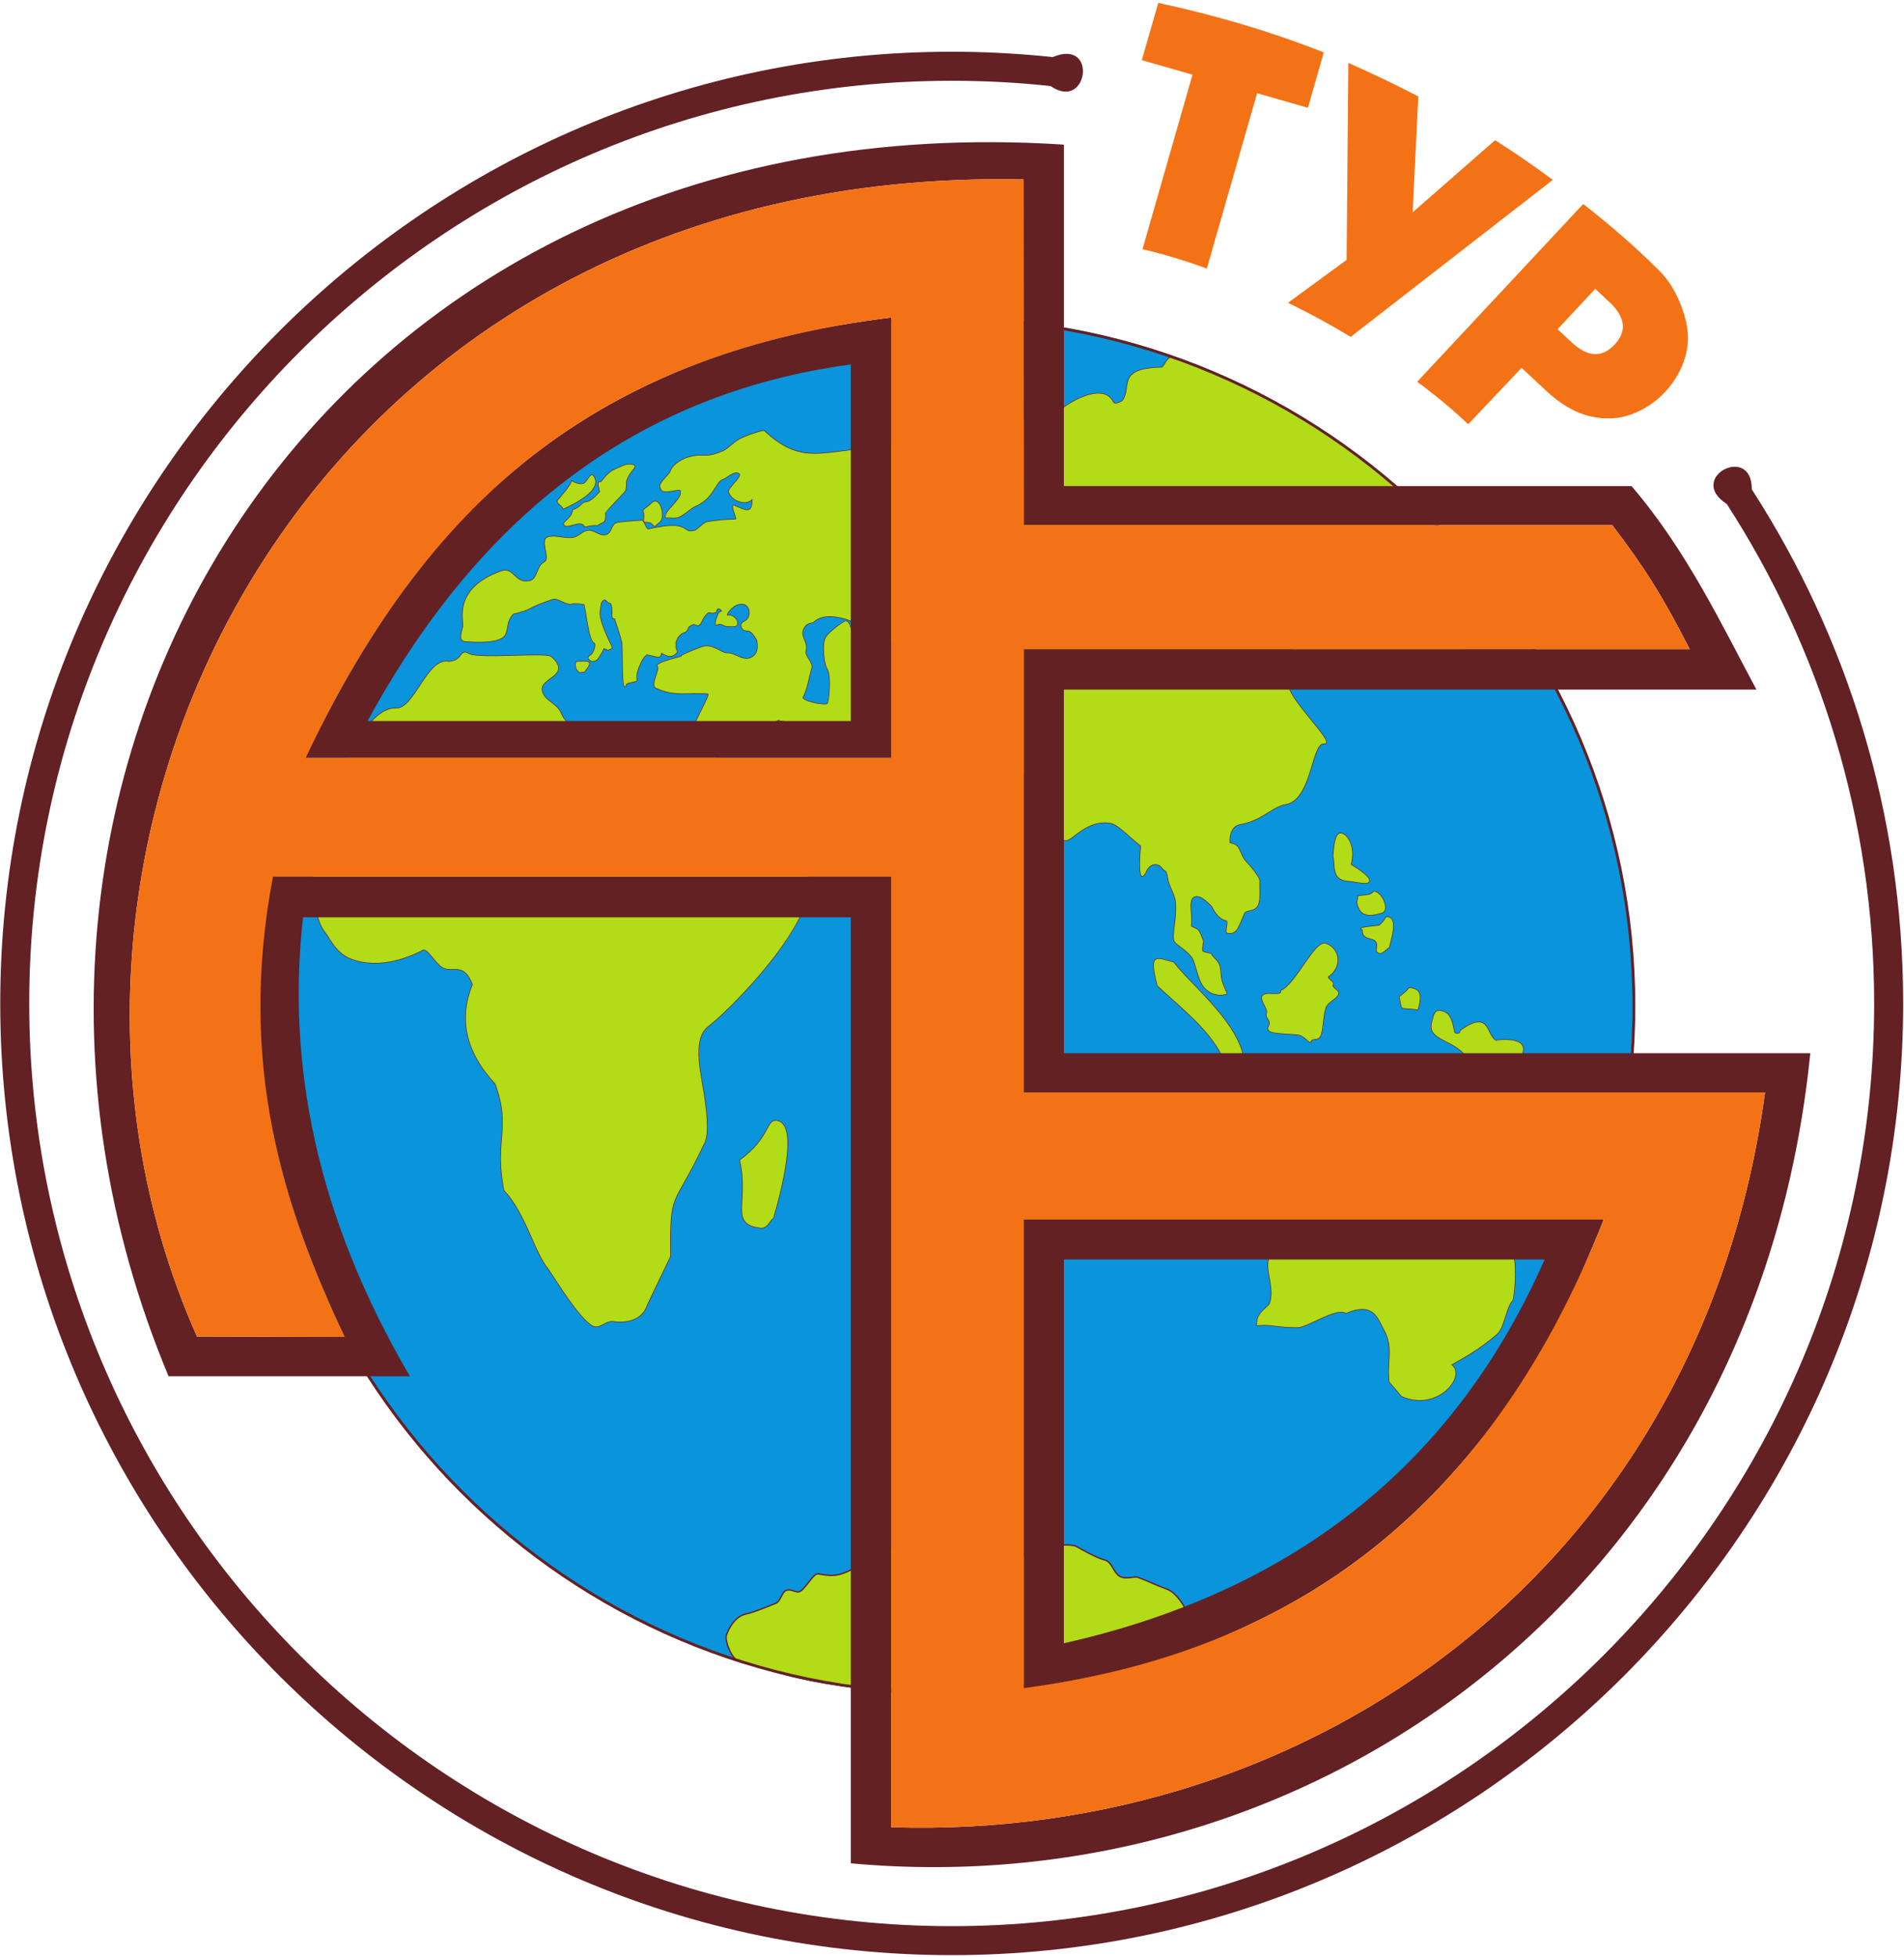 <?xml version="1.0" encoding="UTF-8" standalone="no"?>
<svg
   xmlns:dc="http://purl.org/dc/elements/1.1/"
   xmlns:cc="http://creativecommons.org/ns#"
   xmlns:rdf="http://www.w3.org/1999/02/22-rdf-syntax-ns#"
   xmlns:svg="http://www.w3.org/2000/svg"
   xmlns="http://www.w3.org/2000/svg"
   viewBox="0 0 481.333 494.667"
   height="494.667"
   width="481.333"
   xml:space="preserve"
   id="svg2"
   version="1.1"><defs
     id="defs6" /><g
     transform="matrix(1.333,0,0,-1.333,0,494.667)"
     id="g10"><g
       transform="scale(0.1)"
       id="g12"><path
         id="path14"
         style="fill:#0994dc;fill-opacity:1;fill-rule:evenodd;stroke:none"
         d="m 1792.94,3109.68 c 717.97,0 1303.62,-584.81 1303.62,-1302.02 0,-717.06 -584.1,-1303.453 -1303.62,-1304.226 C 1073.41,502.742 489.309,1090.6 489.309,1807.66 c 0,717.21 585.651,1302.02 1303.631,1302.02" /><path
         id="path16"
         style="fill:#632124;fill-opacity:1;fill-rule:nonzero;stroke:none"
         d="m 1452.81,545.277 c -16.51,4.582 -26.82,7.453 -33.22,9.235 -1.48,0.414 -2.75,0.773 -3.84,1.078 -1.68,0.246 -3.55,0.687 -5.41,1.348 -1.94,0.472 -4.06,1 -6.4,1.593 -1.51,0.383 -2.96,0.973 -4.37,1.727 -10.25,3.347 -13.96,5.773 -13.22,6.851 -1.79,1.008 -1.34,1.286 2.14,0.614 0.67,0.023 1.48,-0.008 2.42,-0.098 -2.23,2.656 -4.25,5.699 -6.02,8.926 -6.52,11.883 -9.9,26.504 -8.91,32.344 0.41,2.371 5.51,17.535 16.05,29.222 5.9,6.547 13.52,12.098 23.03,13.957 12.15,2.379 37.49,12.715 50.51,18.02 0.84,0.344 0.27,0.117 4.22,1.711 l 0.18,0.066 c 4.8,1.492 7.8,7.234 10.61,12.613 3.11,5.942 6.03,11.516 11.53,12.641 5.5,1.129 9.87,-0.328 14.03,-1.719 2.78,-0.926 5.46,-1.82 8.09,-1.601 4.88,0.398 11.76,9.269 18.26,17.644 7.07,9.106 13.75,17.699 19.58,16.606 37.67,-7.102 45.64,-2.469 100.38,29.371 13.36,7.769 29.45,17.129 49.05,28.121 6.95,4.422 25.21,-10.305 43.91,-25.383 14.64,-11.801 29.56,-23.844 37.93,-26.461 31.92,1.449 39.85,13.02 46.8,23.172 10.66,15.59 19.28,28.176 90.6,4.512 14.52,-0.457 29.87,4.551 46,9.812 21.89,7.145 45.19,14.75 70.6,10.41 0.01,0 0.01,0 0.01,0 h -0.01 c 0.01,0 0.01,0 0.01,0 2.07,-0.355 7.08,-3.129 13.86,-6.871 12.28,-6.781 30.61,-16.906 44.77,-20.644 7.66,-2.02 11.87,-9.094 16.2,-16.371 3.25,-5.457 6.59,-11.055 11.28,-13.989 7.2,-4.492 15.43,-3.39 22.41,-2.457 h 0.01 c 5,0.668 9.43,1.262 13.07,-0.07 10.42,-3.805 18.05,-7.16 25.79,-10.562 h -0.01 c 8.35,-3.668 16.83,-7.399 29.14,-11.817 6.74,-2.418 13.04,-7.601 18.45,-13.48 8.67,-9.418 15.16,-20.758 17.29,-25.075 6.37,-12.875 6.34,-26.871 -2,-41.945 -7.5,-13.535 -21.75,-27.941 -44.19,-43.176 l -0.32,-0.175 c -71.42,-34.622 -218.55,-64.43 -376.99,-70.688 -128.27,-5.066 -264.08,5.285 -373.3,40.988 z m -52.71,20.5 c 3.17,-0.879 6.74,-2.078 10.57,-3.617 0.26,-0.07 0.51,-0.14 0.77,-0.211 0.75,-0.203 3.44,-0.953 9.48,-2.633 6.41,-1.781 16.75,-4.66 33.31,-9.257 l 0.11,-0.032 c 108.58,-35.5 243.79,-45.785 371.58,-40.738 157.65,6.227 303.85,35.766 374.79,70.074 21.71,14.754 35.42,28.547 42.52,41.371 7.47,13.5 7.54,25.95 1.91,37.332 -2.03,4.11 -8.21,14.903 -16.49,23.903 -4.93,5.355 -10.58,10.043 -16.46,12.152 -12.31,4.422 -20.96,8.223 -29.45,11.953 h -0.01 c -7.71,3.391 -15.31,6.727 -25.48,10.446 -2.5,0.914 -6.36,0.394 -10.72,-0.184 0,0 -0.01,0 -0.01,0 h 0.01 c 0,0 -0.01,0 -0.01,0 -7.79,-1.043 -16.98,-2.273 -25.69,3.16 -5.74,3.582 -9.39,9.703 -12.94,15.672 -3.81,6.391 -7.51,12.605 -13.18,14.102 -14.78,3.902 -33.42,14.195 -45.91,21.093 -6.36,3.516 -11.08,6.121 -12.28,6.325 v 0 c -24.21,4.136 -46.91,-3.274 -68.24,-10.235 -16.7,-5.449 -32.59,-10.637 -48.05,-10.058 l -0.69,0.125 c -68.1,22.648 -75.78,11.437 -85.28,-2.457 -7.65,-11.168 -16.36,-23.903 -51.12,-25.379 l -0.78,0.097 c -9.25,2.629 -24.81,15.188 -40.07,27.492 -17.41,14.043 -34.41,27.75 -38.11,25.082 l -0.23,-0.156 c -19.93,-11.176 -35.81,-20.418 -49,-28.09 -56.13,-32.652 -64.31,-37.402 -103.8,-29.957 -2.85,0.532 -8.61,-6.89 -14.71,-14.746 -7.17,-9.238 -14.76,-19.023 -21.8,-19.601 -3.57,-0.297 -6.76,0.769 -10.08,1.875 -3.54,1.179 -7.27,2.425 -11.45,1.566 -3.16,-0.648 -5.55,-5.211 -8.09,-10.07 -3.27,-6.246 -6.77,-12.918 -13.5,-15.047 0.02,0.008 0.04,0.012 0.05,0.019 l -0.07,-0.027 c -0.01,-0.008 -0.03,-0.012 -0.04,-0.016 l 0.04,0.016 c -0.01,-0.008 -0.03,-0.012 -0.04,-0.016 -1.42,-0.57 -1.75,-0.718 -4.01,-1.64 -13.17,-5.371 -38.8,-15.82 -51.43,-18.293 -8.29,-1.621 -15.02,-6.555 -20.28,-12.395 -9.79,-10.863 -14.47,-24.589 -14.83,-26.722 -0.86,-5.02 2.33,-18.121 8.36,-29.102 2.99,-5.449 6.67,-10.293 10.83,-13.176" /><path
         id="path18"
         style="fill:#632124;fill-opacity:1;fill-rule:nonzero;stroke:none"
         d="m 2606.2,2019.63 c -0.37,-0.36 -0.66,-0.63 -0.86,-0.83 -2.61,-2.5 -3.87,-3.71 -7.04,-4.64 -2.82,-0.83 -7.12,-1.4 -15.46,-2.48 v 0 c -1.84,-0.23 -3.94,-0.52 -6.34,-0.83 0.39,-2.85 -0.29,-5.33 -0.91,-7.53 -0.46,-1.64 -0.87,-3.11 -0.63,-4.29 4.69,-23.1 19.99,-23.46 33.09,-20.8 3.01,0.61 5.86,1.36 8.47,2.05 v 0 c 1.34,0.35 2.6,0.69 3.91,1.01 2.08,0.5 3.52,1.8 4.39,3.62 1.11,2.34 1.33,5.55 0.81,9.07 -0.53,3.62 -1.83,7.55 -3.73,11.23 -3.55,6.86 -9.16,12.86 -15.7,14.42 z m -1.06,1.96 0.4,0.38 0.55,-0.11 c 7.47,-1.48 13.81,-8.1 17.72,-15.66 2.01,-3.91 3.39,-8.07 3.96,-11.91 0.57,-3.93 0.3,-7.56 -1.01,-10.31 -1.14,-2.39 -3.05,-4.11 -5.83,-4.78 -1.11,-0.27 -2.47,-0.63 -3.87,-1 v 0 0 0 c -2.67,-0.71 -5.6,-1.48 -8.59,-2.09 -14.09,-2.86 -30.56,-2.45 -35.63,22.5 -0.33,1.67 0.15,3.38 0.68,5.29 0.63,2.24 1.34,4.8 0.67,7.62 l -0.28,1.16 1.19,0.15 c 2.72,0.36 5.21,0.69 7.47,0.98 v 0 0 0 c 8.22,1.07 12.46,1.62 15.13,2.41 2.66,0.79 3.8,1.88 6.14,4.13 0.51,0.49 0.94,0.9 1.3,1.24 z m 82.99,-223.54 c 3.93,14 4.58,22.94 2.53,28.66 -2.01,5.63 -6.77,8.19 -13.6,9.55 v 0 0 0 c -3.72,0.74 -3.6,0.89 -5,-0.81 -1.8,-2.2 -5.51,-6.71 -16.84,-15.03 1.06,-4.46 1.74,-8.01 2.26,-10.79 0.98,-5.13 1.43,-7.51 2.88,-8.51 1.31,-0.9 3.78,-1.03 8.36,-1.28 4.33,-0.23 10.48,-0.57 19.41,-1.79 z m 1.82,-1.49 -0.27,-0.9 -0.92,0.13 c -9.28,1.31 -15.69,1.66 -20.15,1.9 -4.97,0.26 -7.65,0.41 -9.47,1.66 -2.18,1.5 -2.69,4.16 -3.77,9.88 -0.54,2.87 -1.25,6.56 -2.41,11.39 l -0.16,0.69 0.58,0.43 c 11.6,8.46 15.26,12.91 17.03,15.07 2.3,2.8 2.1,2.55 7.07,1.57 v 0 c 7.58,-1.52 12.89,-4.43 15.21,-10.94 2.24,-6.28 1.55,-15.89 -2.74,-30.88 z m -56.84,118.46 c 4.13,14.47 7.4,27.87 7.89,38 0.47,9.78 -1.67,16.4 -8.21,17.71 -3.17,0.63 -3.29,0.43 -4.36,-1.43 h -0.01 c -1.33,-2.3 -3.74,-6.48 -11.1,-13.37 v 0.01 c -0.99,-0.93 -6.74,-1.55 -13.44,-2.26 -3.18,-0.34 -6.61,-0.71 -9.77,-1.12 -4.75,-0.61 -8.96,-1.33 -11,-2.19 -0.62,-0.26 -0.32,-0.69 1.56,-1.37 l 0.78,-0.29 -0.06,-0.82 c -0.97,-11.62 7.01,-13.74 14.02,-15.6 3.9,-1.04 7.53,-2.01 9.64,-4.35 4.8,-5.37 3.9,-10.79 3.16,-15.22 -0.15,-0.92 -0.29,-1.81 -0.37,-2.6 -0.26,-2.79 0.47,-4.78 5.83,-5.29 l -0.02,0.01 c 2.65,-0.2 7.35,3.78 10.9,6.78 1.84,1.56 3.41,2.89 4.56,3.4 z m 1.91,-1.15 -0.26,-0.9 -0.92,0.13 c -0.2,0.03 -1.85,-1.37 -3.9,-3.12 -3.85,-3.25 -8.94,-7.57 -12.45,-7.29 l -0.02,0.01 c -7.19,0.68 -8.15,3.56 -7.77,7.62 0.09,0.88 0.24,1.79 0.4,2.75 0.65,3.96 1.45,8.82 -2.66,13.43 -1.69,1.88 -5.01,2.76 -8.57,3.71 -7.68,2.04 -16.39,4.35 -15.7,17.04 -4.84,1.92 -4.4,3.61 -0.9,5.09 2.25,0.96 6.65,1.72 11.57,2.36 3.2,0.41 6.62,0.78 9.81,1.12 6.32,0.67 11.74,1.25 12.19,1.68 v 0.01 c 7.15,6.69 9.46,10.68 10.72,12.87 v 0 c 1.77,3.07 1.96,3.4 6.64,2.46 7.89,-1.57 10.48,-9 9.95,-19.93 -0.5,-10.44 -3.88,-24.21 -8.13,-39.04 z m 251.72,-197.19 c 3.19,10.95 -3.38,16.55 -12.65,19.25 -7.76,2.25 -17.41,2.54 -25.11,2.2 -4.11,-0.18 -7.66,-0.29 -9.92,-0.35 l -0.05,-1.11 c -3.16,-0.32 -4.62,0.13 -4.69,0.82 -0.01,0.12 0.24,0.29 0.73,0.49 -5.3,2.84 -8.29,9.12 -11.37,15.59 -1.79,3.73 -3.61,7.53 -5.89,10.66 -6.78,9.29 -18.15,12.91 -47.18,-8.12 0.23,-2.22 -0.94,-3.95 -2.72,-5.03 -0.83,-0.51 -1.81,-0.87 -2.82,-1.06 -1,-0.19 -2.07,-0.21 -3.07,-0.05 -2.55,0.41 -4.79,1.97 -5.29,4.98 v 0 c -2.78,16.73 -6.57,25.74 -10.63,30.78 -3.94,4.89 -8.22,6.02 -12.06,6.96 -3.71,0.91 -7,1.64 -9.76,-0.95 -3.01,-2.83 -5.69,-9.42 -8.11,-23.26 -2.8,-16.05 10.8,-23.05 27.3,-31.53 12.71,-6.54 27.1,-13.96 37.35,-27 30.1,6.67 50.54,-5.66 65.85,-14.91 5.85,-3.53 10.94,-6.61 15.43,-7.91 9.52,-2.77 16.84,2.65 24.66,29.55 z m 2.07,-0.59 c -8.31,-28.55 -16.48,-34.18 -27.33,-31.02 -4.78,1.38 -9.97,4.53 -15.94,8.13 -15.11,9.12 -35.31,21.32 -64.92,14.51 l -0.67,-0.16 -0.42,0.55 c -10,13.01 -24.38,20.41 -37.07,26.94 -17.26,8.88 -31.5,16.21 -28.43,33.81 2.51,14.36 5.42,21.31 8.76,24.45 3.59,3.38 7.42,2.53 11.73,1.48 4.18,-1.02 8.84,-2.26 13.23,-7.7 4.27,-5.29 8.23,-14.62 11.08,-31.78 v -0.01 0.01 -0.01 c 0.32,-1.91 1.81,-2.93 3.51,-3.2 0.75,-0.12 1.55,-0.1 2.33,0.04 0.76,0.14 1.49,0.41 2.11,0.78 1.2,0.74 1.96,1.93 1.61,3.44 l -0.17,0.69 0.58,0.42 c 30.89,22.54 43.22,18.34 50.73,8.04 2.4,-3.29 4.26,-7.18 6.09,-11.01 3.37,-7.05 6.62,-13.88 12.79,-15.53 2.61,0.58 6.27,1.13 10.48,1.32 7.87,0.35 17.75,0.04 25.79,-2.29 10.42,-3.03 17.77,-9.39 14.13,-21.9 z m -533.77,-1.43 c -13.18,46.55 -56.22,91.34 -91.4,127.95 -15.32,15.93 -29.16,30.33 -38.44,42.69 -4.45,1 -8.59,2.19 -12.4,3.29 -7.76,2.21 -14.12,4.04 -18.19,2.95 -7.11,-1.9 -7.85,-13.33 1.61,-48.92 8.8,-8.17 17.72,-16.18 26.55,-24.1 v 0.01 c 38.12,-34.21 74.42,-66.8 95.38,-107.69 7.41,-0.45 17.91,1.17 26.12,2.44 4.54,0.7 8.39,1.29 10.77,1.38 z m 2.47,-0.83 0.42,-1.57 -1.61,0.23 c -1.62,0.22 -6.14,-0.47 -11.72,-1.33 -8.57,-1.33 -19.6,-3.03 -27.21,-2.43 l -0.6,0.04 -0.27,0.55 c -20.73,40.76 -57.05,73.37 -95.19,107.6 v 0 c -8.88,7.97 -17.85,16.03 -26.8,24.34 l -0.32,0.52 c -9.96,37.42 -8.68,49.57 -0.15,51.84 4.64,1.24 11.26,-0.66 19.33,-2.96 3.91,-1.12 8.18,-2.35 12.66,-3.34 l 0.63,-0.41 c 9.22,-12.34 23.12,-26.8 38.5,-42.81 35.71,-37.15 79.47,-82.68 92.33,-130.27 z m 126.83,22.4 c 1.73,4.54 5.13,4.92 8.87,5.33 0,0 0,0 0.01,0 h -0.01 c 0,0 0,0 0.01,0 3.99,0.44 8.47,0.94 11.08,8.38 1.71,4.87 2.74,13.67 3.8,22.86 1.44,12.37 2.96,25.43 6.46,31.11 2.91,4.73 7.62,8.28 12.09,11.64 4.4,3.31 8.55,6.43 10.15,10.16 1.61,3.75 -1.86,6.59 -5.1,9.24 -3.77,3.07 -7.29,5.95 -4.49,10.19 0.83,1.24 -2.08,3.98 -4.83,6.57 -1.61,1.51 -3.18,2.99 -4.11,4.33 -1.19,1.73 -1.41,3.25 0.23,4.38 7.91,5.48 12.94,12.29 15.42,19.37 1.77,5.04 2.26,10.23 1.6,15.17 -0.67,4.94 -2.48,9.66 -5.32,13.75 -3.7,5.34 -9.14,9.64 -16.02,12.06 -10.61,3.41 -25.1,-17.6 -40.73,-40.25 -13.89,-20.14 -28.68,-41.57 -43.02,-48.82 0.47,-3.36 -1.4,-5.03 -4.63,-5.8 -3.03,-0.72 -7.31,-0.56 -11.81,-0.4 -7.94,0.29 -16.66,0.61 -19.22,-3.87 -1.97,-3.44 1.47,-10.4 4.64,-16.83 2.82,-5.69 5.43,-11 4.24,-14.05 -1.88,-4.82 0.15,-8.04 2.17,-11.23 2.52,-3.97 5.01,-7.91 1.57,-14.45 -2.28,-4.33 -1.3,-7.02 2,-8.76 5.51,-2.9 16.99,-3.59 30.86,-4.41 6.22,-0.37 12.94,-0.77 20.07,-1.45 l -0.01,0.01 c 8.36,-0.66 14.6,-6.25 19.22,-10.39 1.95,-1.75 3.58,-3.23 4.81,-3.84 z m 1.72,-1.63 -0.26,-0.9 -0.92,0.13 c -1.93,0.27 -4.1,2.21 -6.79,4.63 -4.39,3.93 -10.32,9.25 -17.95,9.85 l -0.02,0.01 c -6.78,0.64 -13.64,1.05 -19.99,1.43 -14.13,0.83 -25.8,1.54 -31.74,4.66 -4.51,2.38 -5.9,5.97 -2.91,11.66 2.87,5.44 0.7,8.86 -1.48,12.3 -2.3,3.65 -4.63,7.33 -2.35,13.16 0.85,2.16 -1.57,7.07 -4.16,12.32 -3.42,6.92 -7.12,14.42 -4.59,18.85 3.21,5.62 12.61,5.27 21.17,4.95 4.35,-0.16 8.48,-0.31 11.23,0.35 2.21,0.52 3.44,1.68 2.87,4.06 l -0.2,0.85 0.79,0.37 c 14.07,6.63 28.95,28.2 42.93,48.46 16.1,23.34 31.03,44.99 43.15,41.08 l 0.03,-0.01 c 7.34,-2.58 13.15,-7.18 17.09,-12.88 3.04,-4.38 4.98,-9.41 5.69,-14.69 0.71,-5.27 0.19,-10.79 -1.7,-16.16 -2.62,-7.49 -7.91,-14.67 -16.23,-20.43 -0.32,-0.22 -0.13,-0.74 0.32,-1.39 0.79,-1.14 2.28,-2.55 3.81,-3.99 3.4,-3.2 6.97,-6.57 5.15,-9.32 -1.72,-2.61 1.07,-4.9 4.05,-7.34 3.86,-3.14 7.98,-6.51 5.72,-11.75 -1.82,-4.24 -6.19,-7.54 -10.84,-11.03 -4.3,-3.24 -8.84,-6.66 -11.54,-11.04 -3.25,-5.27 -4.74,-18.09 -6.15,-30.24 -1.08,-9.3 -2.12,-18.22 -3.91,-23.32 -3.06,-8.72 -8.25,-9.29 -12.88,-9.8 v 0 c -3.27,-0.36 -6.2,-0.69 -7.39,-4.83 z m -1244.42,979.88 c 1.83,2.18 3.75,3.65 5.54,5.03 3.29,2.53 6.16,4.74 7.05,10.83 0,0 0,0 0,0.01 v -0.01 c 0,0 0,0 0,0.01 0.9,6.14 -0.09,12.83 -2.04,18.23 v 0 c -2.01,5.57 -4.98,9.71 -7.83,10.27 -3.61,0.72 -4.91,-0.42 -9.43,-4.38 -2.9,-2.54 -7.04,-6.18 -13.67,-11.05 2.21,-9.61 1.43,-14.96 0.99,-18.02 -0.18,-1.25 -0.3,-2.06 -0.14,-2.38 0.28,-0.55 2.07,-0.72 6.97,-1.15 v -0.01 c 0.87,-0.08 1.84,-0.17 2.9,-0.27 l -0.02,0.01 c 2.84,-0.22 5.85,-3.26 8.06,-5.51 0.66,-0.67 1.25,-1.26 1.62,-1.61 z m 1.11,-2.05 -0.38,-0.49 -0.62,0.09 c -0.86,0.11 -1.93,1.2 -3.26,2.56 -1.97,1.99 -4.64,4.7 -6.69,4.86 h -0.01 c -1.06,0.1 -2.03,0.19 -2.9,0.27 v -0.01 c -3.48,0.31 -5.62,0.5 -6.95,0.97 0.8,-1.42 1.54,-3.02 2.29,-4.63 1.84,-3.97 3.66,-7.89 5.55,-7.47 53.18,11.97 63.24,4.93 70.54,-0.19 3.88,-2.71 6.92,-4.84 16.33,-2.7 2.7,0.61 6.19,3.71 9.92,7.02 4.82,4.28 10.05,8.92 15.25,9.73 27.59,4.29 41.2,4.44 47.91,4.52 4.26,0.04 5.27,0.06 5.4,0.82 v -0.01 c 0.06,0.39 -0.84,3 -1.97,6.27 -2.22,6.46 -5.3,15.37 -3.92,18.37 0.65,1.42 1.88,1.88 3.89,0.95 12.7,-5.82 21.07,-9.5 26.07,-8.31 4.35,1.04 6.33,6.16 6.76,17.4 -1.4,-1.39 -3.13,-2.48 -5.07,-3.28 -3.64,-1.51 -8.09,-1.98 -12.69,-1.44 -4.57,0.54 -9.33,2.09 -13.65,4.61 -5.69,3.34 -10.64,8.39 -13.42,15.13 -1.56,3.77 4.37,10.53 10.41,17.42 6.39,7.29 12.94,14.75 10.15,17.13 v 0 c -5.76,4.9 -14.12,-0.68 -21.26,-5.43 -3.54,-2.36 -6.8,-4.54 -9.52,-5.3 -4.95,-1.4 -8.56,-7.18 -13.16,-14.54 -7.3,-11.7 -17.03,-27.28 -38.93,-36.71 -4.11,-1.77 -9.21,-5.63 -14.41,-9.59 -7.23,-5.48 -14.68,-11.13 -20.55,-11.95 -4.66,-0.65 -8.93,-0.39 -12.47,-0.18 -3,0.18 -5.45,0.33 -6.98,-0.14 -0.48,-0.14 -0.96,-0.14 -1.39,0.01 v 0 c -0.7,0.24 -1.23,0.81 -1.51,1.66 -0.22,0.66 -0.31,1.51 -0.24,2.47 0.18,2.17 1.19,5.2 3.39,8.48 2.27,3.38 5.64,7.09 9.25,11.05 4.28,4.72 8.91,9.81 12.27,14.99 5.55,8.54 4.57,12.88 3.86,13.41 -2.51,1.2 -7.39,0.32 -12.89,-0.67 -6.66,-1.2 -14.2,-2.56 -20.3,-0.72 v 0 c -2.71,0.81 -3.76,3.41 -4.6,5.48 -0.25,0.66 -0.5,1.25 -0.73,1.62 -3.43,5.33 4.19,13.77 10.98,21.27 3.88,4.29 7.48,8.26 8.27,10.77 v 0 0 0 c 1.78,5.65 6.19,10.64 11.25,14.7 8.27,6.66 18.37,10.91 21.22,11.55 14.47,4.48 22.03,4.26 29.31,4.05 8.9,-0.25 17.41,-0.49 38.33,8.28 4.12,1.74 8.88,5.68 14.16,10.05 6.82,5.64 14.5,12 23.06,15.5 5.29,2.16 11.91,4.84 18.97,7.31 7.06,2.46 14.52,4.69 21.45,5.92 l 0.53,0.09 0.39,-0.36 c 54.08,-50.35 89.14,-45.93 140.72,-39.43 12.73,1.6 26.46,3.34 41.56,4.4 l 373.83,70.17 c 6.55,6.25 19.97,15.86 35.23,23.54 11.5,5.8 24.08,10.51 35.62,11.88 11.72,1.4 22.4,-0.63 29.87,-8.38 2.02,-2.09 3.8,-4.61 5.29,-7.57 2.21,-4.38 7.35,-2.72 11.37,-0.69 1.28,0.64 2.51,1.36 3.49,1.93 v 0 c 0.76,0.44 1.38,0.79 1.85,1.02 5.42,7.55 6.58,15.92 7.68,23.96 2.75,20.01 5.24,38.11 67.8,39.38 0.91,0.74 2.24,2.89 3.8,5.43 3.93,6.4 9.3,15.13 16.29,13.74 l 0.18,-0.05 c 66.1,-25.34 123.8,-51.37 171.64,-75.61 58.88,-29.83 102.84,-56.97 129.21,-76.82 43.46,-24.92 97.96,-70.64 150.58,-119.95 88.08,-82.52 170.94,-175.16 187.88,-197.19 l 0.09,-0.12 c 2.84,-4.98 4.04,-10.04 3.81,-15.13 -0.41,-9.14 -5.44,-18.31 -13.86,-27.17 -8.32,-8.75 -19.96,-17.23 -33.69,-25.09 -48.16,-27.53 -122.41,-47.62 -169.92,-45.57 -61.76,-32.2 -97.85,-31.26 -133.8,-30.32 -20.84,0.55 -41.64,1.09 -67.38,-4.9 -4.72,-2.25 -4.24,-8.09 -0.65,-15.93 6.67,-14.59 23.93,-35.71 39.4,-54.65 15.77,-19.29 29.71,-36.36 29.1,-42.7 -0.23,-2.34 -1.88,-3.48 -5.3,-3.15 -9.68,0.93 -15.25,-17.51 -21.99,-39.81 -9.92,-32.83 -22.3,-73.79 -55.39,-76.19 -10.59,-3.36 -19.29,-8.81 -28.51,-14.59 -14.04,-8.8 -29.31,-18.37 -54.54,-22.8 -0.01,0 -0.01,0 -0.02,0 h 0.02 c -0.01,0 -0.01,0 -0.02,0 -5.89,-1.14 -10.64,-5.4 -13.72,-11.28 -3.24,-6.17 -4.65,-14.13 -3.67,-22.19 0.27,-0.05 0.68,-0.12 1.18,-0.22 3.43,-0.71 9.98,-2.07 14.1,-7.93 2.08,-2.95 3.7,-6.66 5.41,-10.59 2.48,-5.68 5.17,-11.84 9.69,-16.51 6.76,-7 12.69,-14.31 17.16,-20.5 5.88,-8.15 9.26,-14.61 8.87,-16.18 l 0.03,0.22 c -0.18,-4.76 -0.1,-9.98 -0.02,-15.2 0.18,-11.75 0.36,-23.57 -2.47,-30.64 -3.58,-8.92 -10.53,-10.63 -17.15,-12.25 -3.11,-0.76 -6.15,-1.51 -8.59,-3.02 -2.38,-5.18 -4.43,-10.05 -6.24,-14.38 -7.98,-19.01 -11.77,-28.03 -28.04,-24.97 -3.24,0.6 -2.38,6.39 -1.52,12.35 v 0.01 c 0.77,5.25 1.56,10.68 -0.05,11.05 -6.22,1.42 -11.24,4.32 -15.78,8.98 -4.45,4.56 -8.46,10.82 -12.75,19.07 -0.86,0.8 -1.81,1.71 -2.8,2.66 -8.66,8.25 -21.23,20.24 -31.46,13.11 -4.8,-5.81 -4.05,-15.72 -3.19,-27.13 0.62,-8.18 1.29,-17.13 0.05,-26.07 v 0 c -0.01,-0.12 2.08,-1.02 4.56,-2.08 2.95,-1.26 6.37,-2.73 8.17,-4.55 v 0.01 c 3.68,-3.73 5.26,-8.2 6.8,-12.58 v -0.01 c 0.84,-2.38 1.68,-4.76 2.85,-6.92 1.32,-2.44 0.58,-6.38 -0.19,-10.47 -0.75,-3.98 -1.53,-8.13 -0.32,-10.45 0.63,-1.21 4.1,-1.91 7.6,-2.6 v 0 c 4.09,-0.81 8.23,-1.63 9.4,-3.88 1.78,-3.39 4.18,-5.8 6.56,-8.18 2.69,-2.69 5.35,-5.36 7.21,-9.4 2.78,-6.05 3.32,-12.87 3.83,-19.37 0.35,-4.51 0.7,-8.85 1.76,-12.53 2.15,-7.48 4.93,-13.61 6.89,-17.98 1.01,-2.23 1.81,-4.02 2.24,-5.31 0.65,-1.98 0.53,-3.21 -0.8,-3.65 0,0 0,0 -0.01,0 h 0.01 c 0,-0.01 0,0 -0.01,0 -2.62,-0.86 -12.03,-3.02 -22.78,-0.06 -6.24,1.73 -12.96,5.18 -19.07,11.58 -8.13,8.53 -12.1,21.95 -16.17,35.72 -1.59,5.37 -3.2,10.81 -5.09,16.05 -3.92,10.85 -15.19,19.28 -24.26,26.06 -6.4,4.78 -11.74,8.78 -12.99,12.53 -2.03,6.05 -0.78,16.14 0.74,28.5 1.6,13 3.53,28.56 2.25,44.36 -0.66,8.17 -4.14,16.11 -7.56,23.94 -3.07,7.03 -6.12,13.99 -7.15,21.04 v 0 c -1.85,12.74 -3.41,13.61 -5.71,14.91 -1.46,0.83 -3.19,1.81 -5.34,4.95 -1.6,2.36 -3.74,4.11 -6.14,5.18 -2.25,1 -4.74,1.42 -7.25,1.19 -2.51,-0.24 -5.05,-1.12 -7.39,-2.72 -2.91,-1.98 -5.53,-5.06 -7.44,-9.34 -2.31,-5.18 -4.37,-8.29 -6.13,-9.6 -1.78,-1.3 -3.32,-1.11 -4.62,0.41 v 0 c -1,1.17 -1.78,3.29 -2.34,6.2 -1.75,9.27 -1.47,27.52 0.89,50.39 -8.68,6.95 -16.09,13.54 -22.67,19.4 -15.42,13.71 -26.35,23.43 -38.2,24.17 l -0.03,0.01 c -27.66,2.7 -48.21,-12.73 -62.63,-23.57 -6.69,-5.02 -12.12,-9.1 -16.52,-10.07 -4.95,-1.1 -7.43,2.32 -8.68,7.98 -1.1,4.96 -1.24,11.7 -1.37,18.48 -0.17,8.52 -0.35,17.11 -2.41,21.95 -41.68,40.07 -77.56,83.85 -113.49,127.69 -60.31,73.61 -120.79,147.41 -209,203.93 -1.49,0.41 -5.33,2.62 -10.98,5.87 -28.08,16.15 -102.23,58.79 -133.21,28.44 -0.92,-0.9 -2.43,-1.19 -4.34,-1.55 -4.25,-0.81 -10.85,-2.06 -14.81,-11.74 h -0.01 c -3.01,-7.36 -0.77,-12.91 1.66,-18.91 2.6,-6.43 5.39,-13.35 2.81,-23.5 -0.75,-2.91 2.05,-7.52 5.04,-12.44 3.8,-6.27 7.91,-13.03 6.14,-18.72 -1.75,-5.65 -3.27,-12.11 -4.82,-18.72 -3,-12.77 -6.13,-26.1 -11.56,-35.96 -0.17,-0.3 -0.23,-0.6 -0.18,-0.88 0.2,-1.21 1.88,-2.54 4.45,-3.86 2.82,-1.44 6.63,-2.79 10.79,-3.94 11.56,-3.21 25.81,-5.01 29.65,-3.48 3.65,2.7 8.17,53.69 -0.23,65.57 v -0.01 c -3.29,4.65 -6.13,19.05 -6.67,32.98 -0.46,11.48 0.64,22.75 4.3,28.19 3.17,4.72 10.63,11.53 18.14,17.53 9.29,7.4 18.87,13.58 20.88,13.17 16.12,-3.24 16.41,-76.23 16.55,-113.59 0.05,-12.22 0.08,-20.49 0.12,-20.5 3.46,-1.86 5.85,-5.07 7.38,-9.07 2.62,-6.86 2.73,-16.13 1.51,-24.94 -1.22,-8.78 -3.79,-17.15 -6.52,-22.23 -1.47,-2.75 -3.06,-4.62 -4.61,-5.21 -10.47,-4 -33.29,-4.55 -57.74,-3.52 -37.03,1.55 -78.01,6.94 -85.46,9.38 -12.35,-9.3 -39.66,-10.25 -63.24,-11.08 -16.77,-0.58 -31.63,-1.1 -37.42,-4.44 -12.52,-7.22 -24.48,-1.89 -35.2,2.88 -7.6,3.38 -14.56,6.48 -20.26,4.28 -1.08,-0.42 -1.78,-0.11 -2.14,0.8 v 0.01 c -0.92,2.4 5.21,14.62 11.63,27.43 6.26,12.48 12.81,25.54 13.22,29.63 v 0 c 0.02,0.2 0.63,0.25 0.39,0.27 v 0 c -12.58,1.28 -23.75,0.97 -34.43,0.67 -21.03,-0.59 -40.22,-1.12 -65.16,10.53 -6.87,3.21 -2.92,15.21 0.56,25.75 2.35,7.14 4.47,13.57 2.82,14.98 -1.62,1.38 -1.54,2.91 -0.19,4.48 4.84,5.65 31.38,12.57 41.75,15.28 0.49,0.13 1.4,0.14 2.41,0.09 -0.22,0.64 0.24,1.38 1.33,2.19 0.81,0.6 2.09,1.35 3.74,2.22 7.23,3.78 22.05,9.95 35.83,14.71 12.09,4.18 23.52,-1.7 33.13,-6.63 5.76,-2.97 10.85,-5.58 14.71,-5.26 5.52,0.46 11.6,-2.22 17.95,-5.01 8.5,-3.75 17.53,-7.73 25.67,-4.11 0,0 0,0 0,0 v 0 c 0,0 0,0 0,0 5.1,2.27 8.89,5.75 10.94,10.97 2.07,5.27 2.4,12.34 0.57,21.72 -10.02,15.91 -12.21,16.19 -17.29,16.81 -1.95,0.25 -4.29,0.54 -7.51,1.6 l -0.47,0.31 c -3.91,4.39 -5.34,7.8 -4.62,10.82 0.71,2.99 3.51,5.38 8.08,7.8 5.49,2.92 8.09,9.79 7.61,16.29 v 0 c -0.18,2.44 -0.8,4.82 -1.86,6.9 v 0 c -1.05,2.06 -2.53,3.84 -4.46,5.12 -4.62,3.06 -11.87,3.27 -21.94,-2.34 -0.32,-0.18 -0.31,-0.08 -0.31,-0.12 v 0 c -0.06,-0.51 -0.13,-1.09 -1.61,-2 -3.01,-1.85 -7.39,-6.85 -9.41,-10.5 h 0.01 c -0.51,-0.92 -0.86,-1.72 -0.97,-2.33 v 0 c -0.05,-0.26 -0.11,-0.4 -0.1,-0.41 0.09,-0.05 0.32,-0.04 0.72,0.04 3.32,0.65 6.86,-0.19 9.96,-1.94 0,0 0,0 0,0 v 0 c 0,0 0,0 0,0 2.16,-1.22 4.12,-2.9 5.64,-4.82 1.54,-1.95 2.65,-4.17 3.1,-6.45 0.48,-2.47 0.2,-5.01 -1.14,-7.37 -1.66,-2.93 -12.35,-2.42 -17.74,-2.16 -1.14,0.05 -2.04,0.1 -2.49,0.1 -1.69,-0.01 -3.47,0.89 -5.45,1.9 v 0 0 0 c -3.34,1.69 -7.36,3.74 -11.75,1.27 -0.87,-0.49 -1.63,-0.7 -2.26,-0.69 v 0 c -1.27,0.04 -2,0.82 -2.31,2.13 v 0.01 c -0.22,0.94 -0.19,2.21 0.03,3.67 v 0.01 c 0.67,4.61 3.19,11.59 5.19,16.27 1.43,3.36 4.14,4.54 5.93,5.32 v 0 c 0.45,0.19 1.05,-0.3 1.02,-0.1 -1.86,2.49 -3.51,3.58 -4.86,3.78 -0.65,0.1 -1.23,-0.02 -1.71,-0.28 -0.51,-0.27 -0.94,-0.71 -1.27,-1.22 v -0.01 c -0.65,-1.02 -0.89,-2.32 -0.58,-3.3 l 0.26,-0.8 -0.72,-0.44 c -4.98,-3.08 -8.87,-2.33 -11.99,-1.73 -2,0.39 -3.62,0.7 -4.75,-0.41 -1.93,-1.89 -3.75,-3.71 -5.46,-5.93 -1.7,-2.22 -3.33,-4.9 -4.89,-8.53 -5.15,-11.98 -9.79,-9.77 -13.69,-7.89 0,0 0,0 0,0 v 0 0 c -1.24,0.6 -2.38,1.14 -3.18,0.88 -7.85,-2.56 -9.14,-5.71 -10.28,-8.54 -1.2,-2.94 -2.29,-5.6 -8.33,-7.2 -0.39,-0.1 -0.86,-0.28 -1.35,-0.52 -2.86,-1.38 -6.93,-4.78 -9.8,-9.75 -2.86,-4.95 -4.49,-11.47 -2.48,-19.07 0.49,-1.83 1.18,-3.73 2.12,-5.68 l 0.27,-0.56 -0.34,-0.51 c -9.93,-14.68 -23,-7.17 -29.07,-3.67 -0.42,0.24 -0.8,0.45 -1.14,0.64 -0.88,-6.04 -3.28,-7.54 -7.9,-7.1 -2.1,0.21 -4.61,0.85 -7.69,1.64 -3.38,0.86 -7.48,1.91 -12.34,2.73 -4.97,-2.85 -10.4,-12.19 -14.19,-21.96 -4.03,-10.41 -6.18,-21.19 -3.9,-24.94 l 0.16,-0.64 c -0.2,-2.62 -4.74,-3.55 -9.75,-4.56 -5.1,-1.04 -10.78,-2.19 -11.32,-4.6 l -0.05,-0.16 c -1.18,-3.04 -2.44,-4.12 -3.73,-3.61 -3.92,1.52 -4.28,31.5 -4.55,55.63 v 0 0 0 c -0.17,13.91 -0.31,25.85 -0.97,28.87 -2.36,10.74 -9.21,31.23 -12.59,41.35 -0.43,1.29 -0.71,2.16 -0.91,2.73 -2.56,-0.36 -3.92,1.02 -4.6,3.46 -0.66,2.31 -0.61,5.63 -0.56,9.27 0.09,6.31 0.19,13.67 -3.35,17.32 -2.69,-0.48 -4.5,1.42 -6.27,3.29 -0.51,0.55 -1.04,1.1 -1.53,1.53 -1.48,1.27 -3.19,1.72 -5.99,-1.53 -2.23,-2.57 -2.69,-6.33 -3.3,-11.24 -0.23,-1.91 -0.49,-4 -0.88,-6.3 -2.58,-15.02 11.65,-45.23 18.76,-60.34 2.19,-4.65 3.73,-7.9 3.96,-9.02 v -0.35 c -0.34,-2.73 -2.35,-3.19 -4.18,-3.6 -0.82,-0.18 -1.59,-0.36 -1.69,-0.71 v -0.01 c -0.34,-1.27 -1.39,-1.46 -2.82,-1.08 -0.91,0.25 -2.04,0.76 -3.2,1.29 -1.15,0.52 -2.35,1.07 -3.3,1.33 v 0 c -0.58,0.16 -1,0.25 -1.02,0.17 -1.22,-4.41 -3.71,-8.1 -5.53,-10.78 -0.74,-1.09 -1.37,-2.02 -1.7,-2.67 -4.85,-9.66 -9.44,-10.14 -12.58,-10.46 -0.54,-0.05 -1.03,-0.11 -1.42,-0.21 -1.17,-0.29 -4.59,1.04 -6.92,3.03 -0.83,0.7 -1.55,1.5 -2.02,2.34 -0.53,0.93 -0.78,1.94 -0.58,2.96 v 0.01 c 0.26,1.35 1.3,2.66 3.5,3.74 3.11,1.53 5.63,5.17 7.34,9.15 1.14,2.67 1.91,5.48 2.23,7.94 0.31,2.34 0.23,4.31 -0.31,5.4 -0.12,0.23 -0.24,0.41 -0.39,0.52 -7.45,0.8 -12.65,32.63 -16.18,54.28 -1.72,10.52 -3.02,18.5 -3.14,18.51 v 0 c -0.96,0.13 -1.27,0.18 -1.82,0.27 -6.48,0.95 -15.79,2.32 -21.33,0.67 -5.33,-1.59 -12.01,1.5 -18.67,4.58 -6.39,2.95 -12.78,5.91 -17.32,4.38 -25.39,-8.56 -34.17,-13.04 -40.88,-16.46 -7.38,-3.77 -12.316,-6.29 -33.675,-11.48 -8.008,-7.81 -9.598,-16.99 -11.016,-25.21 -1.445,-8.37 -2.73,-15.8 -10.113,-20.23 -17.418,-10.46 -53.754,-7.98 -67.828,-7.01 -1.117,0.08 -2.09,0.14 -2.871,0.19 h 0.004 c -7.379,0.46 -9.121,5.5 -8.746,11.59 0.246,4.08 1.496,8.61 2.539,12.43 0.558,2.04 1.066,3.88 1.304,5.23 v 0 c 0.29,1.62 0.043,4.47 -0.265,8.15 -1.797,21.17 -5.883,69.28 73.613,97.84 11.934,4.29 18.582,-1.88 25.688,-8.48 7.093,-6.59 14.687,-13.65 28.916,-9.95 6.95,1.8 9.94,8.98 13.03,16.45 3.1,7.48 6.33,15.24 13.74,18.9 5.74,2.85 3.89,12.37 2.02,21.96 -2.25,11.58 -4.53,23.26 5.69,25.77 8.25,2.04 16.33,0.87 24.57,-0.32 7.58,-1.09 15.32,-2.22 23.34,-0.81 5.06,0.89 8.84,3.6 12.64,6.32 4.08,2.93 8.18,5.87 14.01,6.82 6.47,1.06 11.84,-1.59 17.23,-4.26 5.02,-2.48 10.08,-4.98 15.92,-4.19 6.9,0.94 9.3,6.14 11.7,11.33 2.65,5.72 5.3,11.45 13.37,12.51 11.89,1.57 20.95,2.22 31.25,2.96 3.96,0.28 8.13,0.58 12.81,0.96 1.32,0.1 2.46,-0.51 3.47,-1.55 0,0.6 0.1,1.31 0.23,2.17 0.43,2.98 1.19,8.26 -1.13,17.93 l -0.16,0.69 0.58,0.43 c 6.97,5.08 11.19,8.78 14.11,11.34 5.14,4.5 6.62,5.79 11.25,4.88 3.62,-0.72 7.18,-5.41 9.44,-11.66 l 0.01,-0.01 c 2.05,-5.69 3.09,-12.75 2.14,-19.26 v 0 c -1.02,-6.95 -4.21,-9.41 -7.87,-12.23 -1.88,-1.45 -3.9,-3 -5.74,-5.38 z m -135.07,-274.3 c 8.05,10.14 10.16,14.58 8.11,16.21 -1.89,1.51 -7.2,1.36 -14.66,1.15 -2.16,-0.06 -4.5,-0.13 -7.02,-0.16 -2.23,-2.17 -1.32,-10.86 1.26,-13.91 4.1,-4.86 4.97,-4.55 6.59,-3.97 v 0.01 c 1.27,0.46 2.9,1.04 5.72,0.67 z m 1.29,-1.82 -0.4,-0.5 -0.62,0.1 c -2.66,0.46 -4.13,-0.07 -5.27,-0.48 l 0.01,0.01 c -2.53,-0.92 -3.9,-1.41 -8.96,4.59 -3.11,3.68 -3.89,14.52 -0.91,17.04 l 0.01,0.01 c 0.11,0.09 0.21,0.17 0.29,0.22 l 0.59,0.18 c 2.61,0.03 5.09,0.1 7.36,0.16 7.91,0.23 13.55,0.39 16.06,-1.62 3.27,-2.61 1.19,-8 -8.16,-19.71 z m -23.85,360.89 c -4.29,-9.83 -15.8,-23.29 -22.69,-31.36 -1.18,-1.37 -2.24,-2.61 -3.24,-3.82 -2.01,-2.41 0.9,-4.99 4.01,-7.75 2.24,-1.98 4.58,-4.07 5.69,-6.46 10.49,4.7 27.56,13.06 40.72,23.16 13.3,10.22 22.57,22.21 16.58,33.81 -1.96,3.78 -3.3,4.77 -4.52,4.14 -1.35,-0.7 -2.92,-2.94 -4.87,-5.73 -1.66,-2.38 -3.6,-5.14 -6.02,-7.82 -2.58,-2.85 -7.07,-3.57 -11.77,-3.05 -5.08,0.56 -10.48,2.57 -13.89,4.88 z m -1.49,2.07 0.54,1.39 1.15,-0.94 c 2.96,-2.42 8.61,-4.68 13.93,-5.26 4.07,-0.45 7.88,0.09 9.93,2.36 2.32,2.56 4.22,5.27 5.85,7.6 2.11,3.03 3.82,5.46 5.65,6.41 2.46,1.27 4.73,0.14 7.42,-5.06 6.63,-12.83 -3.11,-25.69 -17.19,-36.5 -13.78,-10.58 -31.75,-19.25 -42.21,-23.89 l -1.15,-0.51 -0.32,1.22 c -0.61,2.28 -3.09,4.48 -5.46,6.57 -3.91,3.48 -7.57,6.72 -4.23,10.74 0.75,0.91 1.91,2.27 3.25,3.84 7.12,8.32 19.19,22.46 22.84,32.03 z m 49.22,-83.36 c 2.78,2.45 5.34,3.55 7.52,4.49 4.53,1.96 7.25,3.13 6.29,17.61 l 0.14,-0.12 c 0.22,1.66 3.29,5.61 8.66,11.49 6.11,6.67 15.55,16.65 27.27,29 3.35,3.53 3.41,8.08 3.48,12.83 0.04,3.49 0.09,7.09 1.35,10.64 2.69,7.59 7.12,13.22 10.52,17.52 2.74,3.48 4.76,6.04 4.42,7.68 v 0 l -0.01,0.02 v 0 c -1.01,2.17 -10.4,4.39 -20.98,-0.53 v 0 0 0 c -2.28,-1.07 -4.67,-2.06 -7.05,-3.06 -5.55,-2.31 -11.07,-4.62 -15.74,-8.07 -6.18,-4.55 -10.43,-9.82 -13.56,-13.71 -3.11,-3.86 -5.22,-6.49 -7.53,-6.1 -1.02,0.17 -1.49,-0.32 -1.64,-1.17 v -0.01 c -0.36,-2.13 0.62,-5.97 1.49,-9.4 v 0 c 0.77,-3.04 1.47,-5.79 1.18,-7.26 -0.2,-1.01 -0.69,-1.6 -1.58,-1.63 -14.83,-16.27 -20.34,-17.36 -25.24,-18.33 -1.45,-0.28 -2.85,-0.57 -4.41,-1.27 -1.24,-0.56 -2.62,-1.88 -4.28,-3.47 -3.39,-3.24 -7.92,-7.58 -15.65,-9.82 -0.99,-9.25 -7.89,-15.68 -12.73,-20.19 -2.5,-2.34 -4.39,-4.1 -4.33,-5.02 0.19,-2.9 2.22,-3.69 5.17,-3.5 2.79,0.18 6.38,1.16 10.11,2.18 9.7,2.65 20.41,5.57 23.59,-3.3 7.03,1.45 11.85,2.23 15.46,2.55 3.55,0.32 5.94,0.22 8.08,-0.05 z m 1.08,-1.93 -0.37,-0.34 -0.51,0.07 c -2.14,0.31 -4.47,0.44 -8.09,0.11 -3.67,-0.33 -8.69,-1.14 -16.18,-2.71 l -0.99,-0.21 -0.27,0.98 c -2.16,7.96 -12.19,5.22 -21.24,2.75 -3.85,-1.06 -7.54,-2.06 -10.53,-2.26 -4.25,-0.27 -7.17,0.97 -7.46,5.52 -0.13,1.93 2.09,4 5.01,6.73 4.71,4.39 11.49,10.71 12.11,19.53 l 0.06,0.76 0.75,0.21 c 7.64,2.03 12.12,6.32 15.45,9.51 1.81,1.72 3.31,3.15 4.88,3.86 1.79,0.81 3.31,1.12 4.88,1.42 4.61,0.91 9.79,1.95 24.41,18.06 l 0.41,0.45 0.33,-0.06 c 0.1,1.1 -0.52,3.5 -1.19,6.13 0,0 0,0 0,0 v 0 c 0,0 0,0 0,0 -0.92,3.64 -1.96,7.71 -1.52,10.29 v 0 c 0.36,2.14 1.55,3.37 4.11,2.94 1.07,-0.18 2.87,2.05 5.51,5.33 3.21,3.98 7.55,9.38 13.96,14.1 4.87,3.58 10.52,5.95 16.19,8.31 2.32,0.97 4.65,1.95 6.97,3.02 v 0 c 11.75,5.47 22.55,2.22 23.82,-0.5 l 0.01,-0.01 -0.01,0.01 c 0.01,0 0.01,-0.01 0.01,-0.01 0.07,-0.16 0.13,-0.32 0.16,-0.48 0.56,-2.63 -1.72,-5.53 -4.83,-9.45 -3.3,-4.19 -7.61,-9.66 -10.18,-16.91 -1.13,-3.21 -1.18,-6.63 -1.23,-9.94 -0.07,-5.19 -0.14,-10.14 -4.07,-14.29 -11.52,-12.13 -20.84,-21.99 -27.23,-28.98 -5.12,-5.6 -10.39,-8.81 -9.36,-8.76 l 1.05,0.05 0.07,-1.06 c 1.06,-15.99 -2.19,-17.4 -7.6,-19.72 -2.12,-0.92 -4.62,-2 -7.29,-4.45 z m 331.63,-1312.15 c 10.61,37.05 21.55,81.05 25.36,116.74 3.79,35.43 0.61,62.57 -16.88,66.06 -8.94,1.78 -12.09,-4.03 -17.91,-14.78 -7.45,-13.76 -19.08,-35.24 -51.76,-59.23 6.99,-29.61 5.61,-54.24 4.52,-73.76 -1.76,-31.48 -2.76,-49.37 34.82,-52.92 l -0.01,0.01 c 7.21,-0.57 12.21,6.5 15.94,11.76 v 0 c 2.18,3.09 4,5.66 5.92,6.12 z m 1.86,-1.32 -0.26,-0.9 -0.92,0.13 c -1.01,0.14 -2.72,-2.25 -4.85,-5.27 v -0.01 c -4.03,-5.69 -9.44,-13.33 -17.87,-12.67 l -0.01,0.01 c -39.65,3.75 -38.61,22.39 -36.78,55.18 1.09,19.54 2.47,44.22 -4.63,73.83 l -0.16,0.7 0.58,0.42 c 32.73,23.88 44.32,45.27 51.71,58.94 6.32,11.66 9.73,17.96 20.23,15.87 18.93,-3.77 22.5,-31.84 18.59,-68.4 -3.85,-36.07 -14.94,-80.54 -25.63,-117.83 z m 915.14,-204.17 v 1.25 c 0,18.31 6.13,24.06 18.49,35.66 1.7,1.6 3.54,3.33 5.46,5.18 6.2,15.34 3.17,32.75 0.33,49 -4.31,24.64 -8.16,46.69 20.1,56.1 61.36,20.44 186.26,11.93 269.45,6.26 28.47,-1.94 52.05,-3.55 66.44,-3.55 17.23,0 32.74,1.33 46.24,2.48 33.63,2.89 55.09,4.73 61.84,-17.4 2.92,-9.6 3.7,-25.82 3.35,-41.66 -0.49,-22.07 -3.3,-43.62 -5.57,-45.8 -5.12,-4.92 -8.79,-16.41 -12.61,-28.38 -4.38,-13.73 -8.97,-28.11 -16.46,-34.67 -31.44,-27.5 -62.66,-44.85 -81.53,-55.34 -1.25,-0.69 -2.45,-1.35 -3.93,-2.18 6.03,-4.77 8.2,-11.71 7.18,-19.38 -0.79,-5.92 -3.5,-12.28 -7.79,-18.38 -4.26,-6.06 -10.1,-11.89 -17.18,-16.79 -19.15,-13.25 -47.45,-19.8 -78.39,-6.15 l -0.38,0.28 -23.5,27.49 -0.25,0.59 c -1.62,15.16 -0.89,27.82 -0.21,39.48 1.2,20.59 2.22,38.05 -10.48,60.37 l -0.02,0.04 c -0.94,1.82 -1.87,3.7 -2.8,5.59 -10.38,20.96 -21.53,43.46 -67.5,23.85 l -0.54,-0.23 -0.49,0.33 c -10.21,7 -33.97,-4.15 -55.34,-14.18 -14.33,-6.72 -27.6,-12.95 -35.48,-13.03 -18.61,-0.21 -31.45,1.35 -42.35,2.67 -12.23,1.48 -22.01,2.66 -34.84,0.69 z m 2.17,2.51 c 12.48,1.76 22.16,0.58 34.17,-0.87 10.83,-1.32 23.58,-2.86 42.07,-2.66 7.43,0.08 20.5,6.22 34.59,12.83 21.58,10.12 45.53,21.37 56.97,14.33 47.39,20 58.96,-3.34 69.74,-25.1 0.91,-1.86 1.84,-3.72 2.77,-5.52 0,-0.01 0.01,-0.03 0.01,-0.04 l -0.01,0.04 c 0,-0.01 0.01,-0.03 0.01,-0.04 13,-22.86 11.96,-40.59 10.75,-61.52 -0.67,-11.51 -1.4,-24 0.15,-38.8 l 23.12,-27.04 c 30.06,-13.16 57.5,-6.8 76.08,6.05 6.87,4.75 12.52,10.39 16.64,16.25 4.1,5.82 6.68,11.85 7.42,17.43 0.99,7.42 -1.3,14.07 -7.62,18.33 l -1.46,0.98 1.53,0.85 c 1.11,0.62 3.17,1.77 5.38,3 18.8,10.44 49.91,27.73 81.17,55.08 7.03,6.15 11.53,20.24 15.82,33.7 3.9,12.24 7.65,23.98 13.17,29.28 1.95,1.88 4.43,22.69 4.91,44.29 0.34,15.66 -0.41,31.64 -3.27,41 -6.23,20.44 -27.02,18.66 -59.59,15.87 -13.51,-1.16 -29.01,-2.49 -46.42,-2.49 -14.53,0 -38.12,1.62 -66.58,3.55 -83.03,5.66 -207.69,14.16 -268.63,-6.15 -26.49,-8.82 -22.8,-30.01 -18.66,-53.68 2.9,-16.62 6.01,-34.43 -0.55,-50.4 l -0.25,-0.36 c -2.02,-1.96 -3.9,-3.72 -5.64,-5.35 -11.61,-10.9 -17.51,-16.44 -17.79,-32.84 z m 63.07,1219.7 0.2,0.08 c 26.05,6.07 47.01,5.53 68.01,4.98 35.73,-0.93 71.6,-1.87 133.01,30.21 l 0.55,0.12 c 47.15,-2.13 121.09,17.86 169.04,45.27 13.57,7.77 25.04,16.11 33.2,24.7 8.07,8.48 12.88,17.2 13.27,25.78 0.21,4.67 -0.9,9.33 -3.51,13.92 -17.05,22.12 -99.7,114.52 -187.59,196.87 -52.52,49.22 -106.91,94.83 -150.23,119.66 l -0.12,0.08 c -26.29,19.8 -70.15,46.89 -128.94,76.68 -47.73,24.19 -105.32,50.16 -171.33,75.47 -5.51,1.01 -10.4,-6.93 -13.97,-12.76 -1.85,-3 -3.38,-5.49 -4.75,-6.3 l -0.52,-0.15 c -61.05,-1.18 -63.42,-18.44 -66.04,-37.52 -1.15,-8.39 -2.35,-17.12 -8.23,-25.16 l -0.47,-0.37 c -0.36,-0.14 -1.03,-0.53 -1.87,-1.02 v -0.01 c -0.99,-0.57 -2.22,-1.29 -3.61,-1.99 -4.9,-2.46 -11.23,-4.38 -14.26,1.64 -1.39,2.77 -3.05,5.11 -4.92,7.05 -6.93,7.2 -16.98,9.06 -28.06,7.74 -11.28,-1.35 -23.61,-5.98 -34.91,-11.66 -15.25,-7.68 -28.6,-17.28 -34.95,-23.4 l -0.54,-0.28 -374.24,-70.25 -0.12,-0.02 c -15.25,-1.07 -28.86,-2.79 -41.47,-4.38 -52.04,-6.56 -87.47,-11.03 -142.05,39.61 -6.67,-1.23 -13.82,-3.37 -20.6,-5.73 -6.94,-2.43 -13.57,-5.11 -18.87,-7.28 -8.27,-3.37 -15.81,-9.61 -22.5,-15.16 -5.41,-4.47 -10.28,-8.52 -14.7,-10.37 -21.34,-8.96 -30.08,-8.71 -39.22,-8.45 -7.12,0.21 -14.51,0.42 -28.63,-3.96 l -0.1,-0.03 c -2.58,-0.53 -12.32,-4.64 -20.39,-11.13 -4.76,-3.83 -8.92,-8.49 -10.55,-13.67 v -0.01 c -0.93,-2.96 -4.68,-7.1 -8.72,-11.57 -6.26,-6.92 -13.31,-14.71 -10.77,-18.66 0.34,-0.53 0.62,-1.22 0.92,-1.98 0.66,-1.64 1.49,-3.7 3.21,-4.22 0.01,0 0.01,0 0.01,0 h -0.01 c 0.01,-0.01 0.01,0 0.01,0 5.62,-1.69 12.89,-0.38 19.3,0.78 5.89,1.06 11.13,2 14.41,0.38 1.07,-0.7 3.32,-6.38 -3.2,-16.41 -3.46,-5.34 -8.14,-10.49 -12.48,-15.27 -3.55,-3.9 -6.88,-7.56 -9.05,-10.8 -1.97,-2.93 -2.87,-5.58 -3.02,-7.44 -0.06,-0.7 -0.01,-1.25 0.11,-1.62 0.07,-0.19 0.13,-0.31 0.17,-0.32 0,0.01 0.04,0.01 0.08,0.03 1.9,0.57 4.53,0.41 7.72,0.22 3.46,-0.21 7.63,-0.46 12.06,0.16 5.3,0.74 12.52,6.22 19.53,11.54 5.31,4.03 10.51,7.97 14.87,9.85 21.29,9.17 30.8,24.41 37.95,35.86 4.85,7.76 8.65,13.85 14.41,15.48 2.38,0.67 5.52,2.76 8.92,5.02 7.75,5.17 16.84,11.22 23.83,5.28 0,0 0,0 0,0 v 0 c 0,-0.01 0,0 0,0 4.45,-3.8 -2.83,-12.09 -9.92,-20.18 -5.61,-6.39 -11.1,-12.65 -10.05,-15.19 2.59,-6.27 7.2,-10.98 12.52,-14.09 4.05,-2.37 8.53,-3.82 12.82,-4.33 4.25,-0.5 8.33,-0.08 11.62,1.28 2.63,1.09 4.78,2.78 6.12,5.07 l 2.01,-0.55 c -0.2,-14.7 -2.58,-21.29 -8.5,-22.71 -5.66,-1.36 -14.34,2.43 -27.47,8.45 -0.63,0.29 -0.95,0.3 -1.04,0.11 -1.01,-2.21 1.9,-10.66 4.01,-16.79 1.23,-3.55 2.2,-6.39 2.05,-7.31 v -0.01 c -0.43,-2.53 -1.79,-2.55 -7.5,-2.61 -6.68,-0.07 -20.21,-0.21 -47.61,-4.48 -4.56,-0.71 -9.55,-5.14 -14.14,-9.21 -3.96,-3.52 -7.64,-6.79 -10.88,-7.52 -10.34,-2.35 -13.73,0.02 -18.03,3.04 -6.98,4.88 -16.6,11.61 -68.84,-0.15 -3.58,-0.8 -5.76,3.9 -7.97,8.66 -1.83,3.95 -3.68,7.95 -5.69,7.78 -4.55,-0.36 -8.79,-0.67 -12.83,-0.96 -10.35,-0.74 -19.46,-1.39 -31.13,-2.93 -6.89,-0.91 -9.29,-6.1 -11.69,-11.28 -2.64,-5.72 -5.3,-11.46 -13.37,-12.56 -6.48,-0.88 -11.83,1.77 -17.15,4.4 -5.08,2.51 -10.14,5.01 -15.94,4.06 -5.31,-0.86 -9.22,-3.67 -13.1,-6.45 -3.99,-2.86 -7.97,-5.72 -13.52,-6.69 -8.36,-1.47 -16.27,-0.32 -24.01,0.8 -8.05,1.16 -15.92,2.3 -23.76,0.37 -8.21,-2.03 -6.14,-12.71 -4.08,-23.29 2.02,-10.39 4.03,-20.71 -3.19,-24.29 -6.69,-3.3 -9.76,-10.69 -12.7,-17.79 -3.31,-7.98 -6.49,-15.64 -14.48,-17.72 -15.367,-3.99 -23.413,3.48 -30.917,10.46 -6.614,6.14 -12.793,11.88 -23.5,8.04 -77.926,-28 -73.942,-74.98 -72.184,-95.65 0.32,-3.82 0.57,-6.77 0.227,-8.7 v 0 c -0.274,-1.52 -0.782,-3.36 -1.344,-5.42 -1.012,-3.7 -2.231,-8.12 -2.465,-11.98 -0.305,-4.91 1.031,-8.96 6.719,-9.31 h 0.004 c 0.832,-0.05 1.797,-0.12 2.883,-0.19 13.89,-0.95 49.761,-3.41 66.585,6.69 6.528,3.92 7.735,10.89 9.094,18.75 1.481,8.61 3.153,18.26 11.844,26.59 l 0.492,0.27 c 21.348,5.18 26.207,7.66 33.502,11.38 6.76,3.45 15.6,7.96 41.17,16.59 5.35,1.8 12.13,-1.34 18.91,-4.47 6.29,-2.91 12.59,-5.83 17.14,-4.47 6,1.79 15.59,0.38 22.26,-0.6 0.71,-0.11 1.62,-0.24 1.81,-0.27 1.68,-0.24 3.1,-8.89 4.96,-20.29 3.46,-21.21 8.57,-52.5 14.35,-52.49 l 0.42,-0.09 c 0.7,-0.3 1.24,-0.86 1.61,-1.62 0.73,-1.48 0.88,-3.88 0.51,-6.63 -0.34,-2.63 -1.17,-5.66 -2.39,-8.5 -1.88,-4.4 -4.74,-8.45 -8.36,-10.23 -1.51,-0.75 -2.2,-1.51 -2.34,-2.24 -0.09,-0.47 0.05,-0.99 0.34,-1.5 0.35,-0.6 0.9,-1.21 1.54,-1.76 1.87,-1.6 4.32,-2.74 5.01,-2.57 0.53,0.13 1.1,0.19 1.71,0.26 2.67,0.27 6.57,0.68 10.89,9.28 0.41,0.83 1.07,1.79 1.83,2.92 1.75,2.57 4.14,6.1 5.25,10.15 0.46,1.65 1.87,1.82 3.66,1.32 v 0.01 c 1.1,-0.3 2.39,-0.89 3.62,-1.45 1.08,-0.49 2.13,-0.97 2.87,-1.17 0.17,-0.04 0.11,-0.7 0.19,-0.43 v -0.01 c 0.43,1.62 1.81,1.92 3.29,2.26 1.07,0.24 2.25,0.5 2.5,1.59 -0.3,1.06 -1.74,4.11 -3.75,8.37 -7.21,15.31 -21.64,45.93 -18.94,61.62 0.38,2.2 0.64,4.28 0.87,6.19 0.65,5.28 1.15,9.31 3.81,12.39 3.99,4.62 6.64,3.79 9.02,1.74 0.6,-0.52 1.14,-1.1 1.69,-1.68 1.44,-1.53 2.92,-3.08 4.7,-2.54 l 0.57,0.18 0.45,-0.4 c 4.69,-4.16 4.58,-12.35 4.48,-19.34 -0.04,-3.49 -0.09,-6.68 0.48,-8.67 0.41,-1.47 1.26,-2.22 2.95,-1.74 l 1,0.27 0.32,-0.97 c 0.58,-1.76 1.1,-3.31 1.21,-3.65 3.4,-10.17 10.28,-30.77 12.65,-41.58 0.71,-3.23 0.86,-15.28 1.02,-29.3 v 0 c 0.27,-23.48 0.62,-52.66 3.18,-53.65 0.01,-0.01 0.3,0.7 0.92,2.3 0.91,3.73 7.27,5.02 12.99,6.18 3.85,0.78 7.39,1.49 7.94,2.39 -2.28,4.62 -0.15,15.8 3.96,26.41 4.02,10.39 9.96,20.38 15.5,23.27 l 0.67,0.1 c 5.17,-0.84 9.41,-1.93 12.89,-2.82 3.02,-0.77 5.47,-1.41 7.36,-1.59 3.51,-0.34 5.19,1.06 5.75,6.69 l 0.12,1.33 1.27,-0.41 c 0.68,-0.22 1.6,-0.75 2.77,-1.42 5.46,-3.14 17.11,-9.84 25.87,2.51 -0.86,1.89 -1.53,3.73 -2,5.5 -2.19,8.25 -0.41,15.32 2.69,20.69 3.1,5.37 7.57,9.08 10.74,10.6 0.63,0.31 1.22,0.53 1.73,0.67 5,1.32 5.9,3.51 6.88,5.93 1.33,3.26 2.81,6.9 11.62,9.78 1.62,0.53 3.13,-0.2 4.77,-0.99 v -0.01 c 2.97,-1.42 6.51,-3.12 10.78,6.81 1.63,3.8 3.35,6.62 5.16,8.98 1.8,2.36 3.68,4.23 5.66,6.17 h 0.01 c 1.94,1.9 4.05,1.49 6.65,0.99 2.62,-0.51 5.86,-1.13 9.83,1.06 -0.18,1.4 0.18,2.99 0.98,4.25 v -0.01 c 0.51,0.82 1.22,1.52 2.08,1.98 0.87,0.47 1.91,0.68 3.04,0.51 1.88,-0.28 4.07,-1.65 6.36,-4.75 l 0.12,-0.19 c 0.72,-1.6 -0.4,-2.1 -2.1,-2.84 l -0.01,-0.01 c -1.47,-0.64 -3.72,-1.62 -4.8,-4.17 -1.95,-4.56 -4.4,-11.33 -5.04,-15.76 -0.18,-1.21 -0.22,-2.21 -0.06,-2.88 0.06,-0.29 0.16,-0.46 0.27,-0.46 0.25,-0.01 0.63,0.12 1.14,0.41 5.4,3.02 9.98,0.69 13.78,-1.23 v 0 c 1.73,-0.89 3.29,-1.68 4.48,-1.67 0.53,0 1.44,-0.04 2.59,-0.1 4.94,-0.24 14.76,-0.71 15.77,1.07 1.06,1.88 1.28,3.91 0.9,5.9 -0.38,1.93 -1.34,3.84 -2.68,5.52 -1.35,1.71 -3.09,3.21 -5.01,4.29 v 0 c -2.67,1.51 -5.69,2.24 -8.49,1.69 -0.96,-0.18 -1.7,-0.09 -2.24,0.25 -0.87,0.53 -1.13,1.46 -0.9,2.64 v 0 c 0.15,0.84 0.58,1.87 1.19,2.97 h 0.01 c 2.16,3.91 6.89,9.29 10.16,11.3 0.57,0.35 0.59,0.38 0.59,0.4 0.06,0.54 0.12,1.04 1.41,1.76 10.9,6.07 18.93,5.72 24.17,2.25 2.25,-1.49 3.98,-3.56 5.18,-5.93 v -0.01 0.01 -0.01 c 1.2,-2.35 1.9,-5.01 2.1,-7.71 v -0.01 0.01 -0.01 c 0.54,-7.26 -2.46,-14.99 -8.76,-18.34 -4,-2.12 -6.44,-4.11 -6.98,-6.4 -0.53,-2.23 0.69,-4.98 3.94,-8.67 2.89,-0.93 5.03,-1.2 6.82,-1.42 5.81,-0.72 8.3,-1.03 18.96,-17.97 l 0.14,-0.37 c 1.96,-9.9 1.59,-17.43 -0.64,-23.12 -2.28,-5.78 -6.46,-9.65 -12.07,-12.14 v -0.01 c -9.01,-4 -18.48,0.17 -27.41,4.11 -6.08,2.67 -11.91,5.24 -16.9,4.83 -4.46,-0.38 -9.82,2.37 -15.88,5.5 -9.23,4.74 -20.21,10.39 -31.44,6.5 -13.68,-4.72 -28.38,-10.84 -35.54,-14.59 -1.02,-0.53 -1.87,-1.02 -2.55,-1.43 4.11,-0.14 3.58,-0.7 0.66,-1.59 1.14,-0.28 1.13,-0.54 -1.84,-0.54 -1.21,-0.33 -2.64,-0.7 -4.2,-1.1 -10.19,-2.66 -36.26,-9.46 -40.66,-14.59 -0.46,-0.55 -0.52,-1.05 -0.04,-1.46 2.74,-2.35 0.42,-9.42 -2.17,-17.28 -3.2,-9.7 -6.84,-20.74 -1.7,-23.14 24.46,-11.42 43.42,-10.89 64.2,-10.32 10.71,0.3 21.92,0.61 34.68,-0.68 v 0 0 0 c 1.23,-0.12 1.7,-1.04 1.54,-2.62 0,0 0,0 0,0 v 0 c 0,0 0,0 0,0 -0.45,-4.51 -7.09,-17.74 -13.43,-30.38 -5.65,-11.27 -11.06,-22.08 -11.54,-25.06 6.38,2.08 13.5,-1.08 21.26,-4.54 10.24,-4.56 21.67,-9.65 33.26,-2.97 6.24,3.6 21.36,4.13 38.42,4.72 23.51,0.82 50.79,1.78 62.38,10.93 l 0.94,0.75 0.64,-1.02 c 1.1,-1.72 45.12,-7.29 84.89,-8.96 24.21,-1.02 46.74,-0.49 56.9,3.39 1.04,0.39 2.25,1.91 3.48,4.21 2.62,4.88 5.09,12.98 6.28,21.5 1.18,8.5 1.09,17.39 -1.4,23.88 -1.35,3.54 -3.42,6.35 -6.38,7.94 -1.17,0.63 -1.21,9.41 -1.25,22.4 -0.14,36.76 -0.43,108.58 -14.82,111.48 -1.45,0.28 -10.26,-5.68 -19.12,-12.75 -7.37,-5.88 -14.66,-12.52 -17.69,-17.03 -3.38,-5.03 -4.38,-15.83 -3.94,-26.92 0.53,-13.57 3.2,-27.46 6.28,-31.81 v -0.01 c 8.75,-12.37 3.57,-65.84 -0.3,-68.57 l -0.02,-0.02 c -0.09,-0.05 -0.19,-0.11 -0.3,-0.16 h -0.01 c -4.11,-1.74 -19.12,0.03 -31.12,3.36 -4.31,1.19 -8.25,2.6 -11.19,4.09 -3.18,1.63 -5.27,3.46 -5.6,5.43 v 0.01 c -0.12,0.75 0,1.52 0.41,2.26 5.29,9.6 8.39,22.78 11.35,35.4 1.55,6.6 3.06,13.06 4.87,18.87 1.47,4.76 -2.38,11.1 -5.94,16.97 -3.23,5.32 -6.25,10.31 -5.28,14.09 2.41,9.47 -0.25,16.06 -2.71,22.17 -2.6,6.42 -5,12.35 -1.65,20.53 l -0.01,-0.01 c 4.4,10.76 11.71,12.15 16.41,13.04 1.55,0.29 2.78,0.53 3.23,0.97 32.16,31.5 107.32,-11.72 135.8,-28.1 5.82,-3.35 9.65,-5.55 10.45,-5.65 l 0.44,-0.16 c 88.59,-56.73 149.22,-130.71 209.68,-204.49 35.94,-43.87 71.83,-87.66 113.47,-127.67 l 0.24,-0.34 c 2.31,-5.21 2.49,-14.13 2.67,-22.96 0.14,-6.69 0.27,-13.33 1.32,-18.06 0.97,-4.4 2.74,-7.09 6.12,-6.34 3.95,0.87 9.2,4.82 15.69,9.69 14.71,11.04 35.64,26.77 64.12,23.99 l -0.03,0.01 c 12.58,-0.8 23.74,-10.71 39.49,-24.72 6.69,-5.95 14.24,-12.67 23.04,-19.69 l 0.46,-0.37 -0.06,-0.59 c -2.4,-22.93 -2.71,-41.19 -0.97,-50.35 0.48,-2.54 1.1,-4.32 1.85,-5.2 v 0 c 0.46,-0.54 1.03,-0.58 1.72,-0.07 1.47,1.08 3.29,3.91 5.44,8.73 2.08,4.68 4.97,8.06 8.18,10.25 2.66,1.8 5.55,2.81 8.42,3.07 2.87,0.27 5.73,-0.21 8.32,-1.36 2.76,-1.23 5.21,-3.24 7.04,-5.92 1.86,-2.73 3.35,-3.58 4.62,-4.29 2.85,-1.61 4.77,-2.7 6.78,-16.48 0,0 0,0 0,0 v 0 c 0,0 0,0 0,0 1,-6.8 3.98,-13.61 6.99,-20.5 3.5,-8 7.06,-16.13 7.74,-24.62 1.3,-15.97 -0.64,-31.68 -2.26,-44.79 -1.5,-12.11 -2.71,-21.98 -0.84,-27.56 1.03,-3.11 6.13,-6.93 12.24,-11.49 9.3,-6.95 20.86,-15.59 25,-27.05 1.88,-5.23 3.51,-10.73 5.12,-16.18 3.99,-13.51 7.89,-26.68 15.67,-34.84 5.81,-6.08 12.16,-9.36 18.08,-10.99 10.19,-2.81 19.08,-0.78 21.55,0.03 v 0 c 0.18,0.06 -0.36,0.28 -0.58,0.93 -0.4,1.22 -1.18,2.95 -2.15,5.1 -1.99,4.43 -4.8,10.65 -7,18.28 -1.13,3.92 -1.48,8.36 -1.84,12.94 -0.5,6.34 -1.02,12.99 -3.63,18.65 -1.7,3.69 -4.23,6.23 -6.78,8.78 -2.5,2.5 -5.02,5.04 -6.95,8.71 -0.68,1.32 -4.32,2.04 -7.91,2.76 v 0 0 0 c -4.01,0.79 -7.98,1.59 -9.09,3.71 -1.55,2.98 -0.7,7.5 0.12,11.84 0.7,3.7 1.37,7.28 0.41,9.06 -1.25,2.28 -2.12,4.75 -2.99,7.24 v -0.01 c -1.46,4.16 -2.96,8.4 -6.31,11.78 v 0 c -1.5,1.52 -4.7,2.9 -7.47,4.08 -3.3,1.41 -6.09,2.62 -5.85,4.35 v 0 c 1.2,8.68 0.54,17.53 -0.07,25.62 -0.9,11.94 -1.68,22.3 3.77,28.78 l 0.2,0.18 c 11.69,8.33 25.09,-4.44 34.31,-13.22 1.01,-0.97 1.99,-1.89 2.91,-2.75 l 0.23,-0.3 c 4.24,-8.16 8.15,-14.32 12.47,-18.74 4.25,-4.35 8.92,-7.05 14.72,-8.39 3.55,-0.81 2.61,-7.23 1.7,-13.45 0,0 0,0 0,0 v 0 c 0,0 0,0 0,0 -0.71,-4.93 -1.41,-9.71 -0.21,-9.94 14.56,-2.73 18.13,5.77 25.65,23.7 1.82,4.31 3.86,9.18 6.41,14.73 l 0.39,0.46 c 2.79,1.8 6.12,2.62 9.51,3.45 6.1,1.5 12.49,3.07 15.67,10.98 2.66,6.65 2.48,18.25 2.3,29.8 -0.08,5.26 -0.16,10.52 0.03,15.32 l 0.03,0.22 c 0.26,1.04 -3,6.75 -8.52,14.4 -4.41,6.1 -10.27,13.32 -16.97,20.26 -4.78,4.94 -7.55,11.29 -10.1,17.15 -1.67,3.81 -3.24,7.42 -5.2,10.21 -3.64,5.16 -9.64,6.41 -12.78,7.06 -1.32,0.27 -2.24,0.47 -2.68,0.94 v 0 c -0.44,0.48 -0.53,0.94 -0.25,1.42 -0.96,8.4 0.55,16.68 3.94,23.15 3.38,6.44 8.65,11.12 15.25,12.4 h 0.01 c 24.82,4.35 39.92,13.81 53.78,22.51 9.38,5.87 18.21,11.41 29.15,14.85 l 0.25,0.05 c 31.69,2.2 43.85,42.44 53.58,74.67 7.02,23.23 12.82,42.43 24.26,41.32 1.94,-0.18 2.87,0.26 2.96,1.22 0.53,5.46 -13.15,22.22 -28.62,41.14 -15.55,19.03 -32.9,40.26 -39.69,55.12 -4.16,9.1 -4.43,15.96 1.82,18.82 z m -879.39,-41.48 c 0,0 0.01,0 0.01,0 v 0 c 0.01,0 -0.01,0 -0.01,0 z m -49.72,-305.75 c 2.4,-2.1 4.51,-4.34 6.35,-6.73 55.36,-71.57 -136.25,-265.16 -176.62,-296.46 -0.87,-0.94 -2.04,-1.84 -3.4,-2.89 -9.09,-7.03 -27.55,-21.3 -14.9,-93.93 v -0.01 0.01 -0.01 c 0.31,-1.78 0.65,-3.68 0.99,-5.67 6.34,-36.08 18.19,-103.52 4.33,-124.82 -16.7,-35.65 -29.14,-57.65 -38.35,-73.95 -22.88,-40.45 -25.85,-45.72 -24.74,-137.97 l -0.11,-0.48 -19.36,-40.12 v -0.01 l -24.68,-51.63 c -4.18,-13.27 -12.68,-21.72 -22.9,-26.72 -13.03,-6.38 -28.86,-7.12 -41.96,-5.11 -6.63,1 -12.55,-2.13 -18.23,-5.14 -7.68,-4.07 -15,-7.95 -23.55,-2.2 -21.53,14.47 -50.92,59.29 -70.79,89.61 -3.95,6.02 -7.54,11.48 -10.56,15.95 -12.42,15.07 -22.15,37.01 -32.67,60.76 -13.571,30.64 -28.493,64.31 -52.181,89.79 l -0.269,0.53 c -8.762,44.52 -6.481,72.55 -4.395,98.09 2.457,30.15 4.633,56.85 -12.16,103.3 -28.672,30.97 -45.969,62.13 -52.832,93.61 -6.855,31.43 -3.308,63.16 9.672,95.29 -10.965,28.57 -24.066,28.25 -36.723,27.93 -5.863,-0.15 -11.644,-0.3 -17.214,2.2 -7.836,3.52 -14.891,12.19 -21.293,20.06 -2.5,3.08 -4.911,6.04 -7.207,8.49 h -0.004 c -4.836,5.17 -9.129,8.02 -12.719,4.67 l -0.262,-0.18 c -8.371,-4.13 -27.726,-13.6 -52.238,-19.17 -24.559,-5.59 -54.289,-7.28 -83.344,4.16 -21.699,8.55 -34.195,28.47 -42.109,41.08 h -0.004 c -2.192,3.49 -4.039,6.43 -5.563,8.32 -16.179,19.96 -22.617,56.86 -23.847,95.64 -2.094,65.67 10.941,137.08 16.629,140.66 9.781,6.15 21.425,31.38 35.316,61.46 26.211,56.78 60.344,130.72 106.84,129.16 15.457,-0.51 29.265,20.38 43.508,41.95 16.691,25.27 33.996,51.45 56.195,46.62 13.687,1.05 18.527,7.27 22.117,11.89 4.141,5.32 6.832,8.78 17.055,2.36 12.144,-4.97 49.867,-3.87 85.148,-2.85 31.574,0.92 61.224,1.78 69.454,-1.9 l 0.27,-0.17 c 17.92,-15.67 16.88,-25.43 9.91,-33.41 -3.02,-3.46 -7.15,-6.51 -11.3,-9.58 -8.55,-6.3 -17.18,-12.68 -15.19,-22.29 v 0 0 0 c 2.1,-10.09 9.45,-15.71 17.18,-21.6 7.35,-5.6 15.04,-11.47 19.22,-21.64 19.03,-46.24 106.75,-50.43 177.81,-53.83 40.37,-1.93 75.41,-3.61 89.94,-12.67 115.15,-71.79 164.19,-148.68 180.38,-189.75 3.43,-8.68 5.39,-15.81 6.2,-20.95 0.81,-5.09 0.42,-8.48 -0.84,-9.75 z m -3.31,-0.03 1.23,1.75 c 0.29,-0.18 0.48,-0.24 0.56,-0.19 v 0.01 c 0.82,0.53 0.97,3.27 0.24,7.88 -0.78,5 -2.71,11.96 -6.08,20.5 -16.08,40.81 -64.86,117.23 -179.51,188.71 -14.05,8.75 -48.84,10.42 -88.91,12.34 -71.67,3.42 -160.14,7.66 -179.69,55.16 -3.97,9.64 -11.42,15.32 -18.54,20.75 -8.05,6.14 -15.72,12 -17.98,22.87 v 0.01 c -2.27,10.94 6.91,17.74 16.01,24.45 4.06,3 8.1,5.98 10.96,9.26 6.15,7.04 6.92,15.81 -9.57,30.27 -7.98,3.4 -37.24,2.55 -68.385,1.65 -35.578,-1.04 -73.613,-2.14 -86.11,3.05 l -0.16,0.08 c -8.644,5.45 -10.867,2.59 -14.293,-1.81 -3.851,-4.96 -9.05,-11.64 -23.785,-12.74 l -0.316,0.03 c -20.84,4.69 -37.781,-20.93 -54.117,-45.67 -14.586,-22.08 -28.719,-43.47 -45.368,-42.91 -45.078,1.51 -78.875,-71.7 -104.824,-127.91 -14.031,-30.4 -25.801,-55.89 -36.121,-62.38 -5.398,-3.4 -17.691,-73.73 -15.621,-138.77 1.219,-38.38 7.527,-74.83 23.359,-94.36 1.645,-2.03 3.508,-5 5.723,-8.53 v 0 0 0 c 7.773,-12.38 20.039,-31.93 41.074,-40.22 28.574,-11.25 57.871,-9.58 82.086,-4.07 24.117,5.48 43.223,14.79 51.61,18.93 4.828,4.4 10,1.18 15.656,-4.86 h -0.004 c 2.34,-2.5 4.773,-5.5 7.309,-8.61 6.246,-7.68 13.136,-16.16 20.496,-19.46 5.117,-2.29 10.668,-2.15 16.293,-2.01 13.464,0.34 27.394,0.7 38.933,-29.7 l -0.008,-0.79 c -12.949,-31.87 -16.507,-63.31 -9.722,-94.43 6.797,-31.14 23.965,-62.03 52.457,-92.76 l 0.218,-0.36 c 17.043,-47.06 14.848,-73.99 12.368,-104.41 -2.067,-25.35 -4.332,-53.17 4.297,-97.22 23.808,-25.71 38.761,-59.44 52.365,-90.16 10.47,-23.62 20.15,-45.47 32.4,-60.31 l 0.07,-0.08 c 3.09,-4.57 6.66,-10.01 10.59,-16 19.78,-30.18 49.03,-74.79 70.19,-89.01 7.48,-5.03 14.24,-1.45 21.34,2.31 6,3.18 12.24,6.49 19.56,5.38 12.75,-1.95 28.11,-1.25 40.7,4.91 9.74,4.77 17.85,12.84 21.81,25.52 l 0.05,0.14 24.72,51.69 v 0 l 19.25,39.9 c -1.11,92.59 1.92,97.94 25.02,138.81 9.22,16.32 21.67,38.34 38.33,73.88 l 0.07,0.14 c 13.44,20.54 1.67,87.51 -4.62,123.33 -0.35,1.98 -0.68,3.89 -0.99,5.67 v 0 c -12.87,73.9 6.27,88.71 15.7,96 1.3,1.01 2.42,1.87 3.17,2.69 l 0.13,0.12 c 39.88,30.84 230.8,223.11 176.34,293.53 -2.23,2.88 -4.88,5.56 -7.96,8.01 z m 1045.67,1.51 c 7.59,27.81 -3.28,52.97 -16.61,56.79 -0.32,0.09 -0.67,0.18 -1.03,0.25 -3.67,0.73 -6.64,-2.31 -8.94,-9.01 -2.45,-7.17 -4.05,-18.35 -4.81,-33.4 1.04,-4.45 1.41,-9.25 1.76,-14.06 1.09,-14.88 2.19,-29.86 24.78,-31.69 5.14,-0.42 10.67,-1.31 15.92,-2.15 10.97,-1.76 20.65,-3.32 23.04,-0.02 3.05,4.21 -6.05,12.3 -15.47,19.13 -6.25,4.53 -12.74,8.52 -16.1,10.58 -0.83,0.51 -1.61,0.98 -2.27,1.39 -1.72,0.26 -1.69,0.49 -0.96,0.63 -1.78,1.21 -2.09,1.82 0.69,1.56 z m 1.83,-1.43 c 0.8,-0.03 1.53,-0.12 1.84,-0.32 3.36,-2.06 9.87,-6.06 16.24,-10.67 10.27,-7.45 20.01,-16.51 15.94,-22.13 -3.16,-4.36 -13.45,-2.71 -25.11,-0.84 -5.12,0.82 -10.53,1.69 -15.77,2.11 -24.43,1.98 -25.6,17.89 -26.76,33.7 -0.35,4.79 -0.7,9.58 -1.73,13.88 l -0.03,0.3 c 0.77,15.31 2.41,26.73 4.94,34.12 2.69,7.89 6.49,11.41 11.38,10.44 0.38,-0.08 0.78,-0.18 1.2,-0.3 h 0.01 c 14.38,-4.12 26.25,-30.96 17.85,-60.29" /><path
         id="path20"
         style="fill:#b2db18;fill-opacity:1;fill-rule:evenodd;stroke:none"
         d="m 2605.88,2020.81 c -6.94,-6.55 -4.22,-5.53 -30.64,-9.04 1.3,-5.42 -2.01,-9.64 -1.34,-12.95 6.52,-32.09 32.64,-22.01 46.78,-18.58 13.97,3.39 2.77,37.06 -14.8,40.57 z m 83.03,-223.95 c 8.47,29.52 2.79,37.58 -11.64,40.46 -8.59,1.71 0.43,0.83 -23.26,-16.45 6.93,-28.88 -2.2,-18.78 34.9,-24.01 z m -54.93,117.3 c 8.47,29.52 13.45,54.75 -0.98,57.63 -7.52,1.5 -1.22,-0.84 -16.42,-15.07 -1.08,-1.01 -12.92,-1.84 -22.6,-3.09 -9.68,-1.25 -17.21,-2.93 -9.67,-5.65 -1.56,-18.8 18.25,-14.42 23.93,-20.77 9.57,-10.69 -5.29,-22.06 9.33,-23.44 4.98,-0.39 14.66,10.64 16.41,10.39 z m 253.79,-197.77 c 10.05,34.53 -69.8,19.21 -48.87,21.35 -21.66,4.32 -9.69,62.46 -69.47,18.85 1.48,-6.13 -10.54,-8.23 -11.66,-1.47 -5.63,33.9 -15.48,36.65 -23.5,38.61 -8.03,1.97 -14.24,3.15 -19.18,-25.07 -5.16,-29.57 41.76,-29.29 65.29,-59.91 67.21,15.46 86.17,-65.32 107.39,7.64 z m -531.31,-2.84 c -18.31,67.81 -100,131.71 -130.64,172.72 -30.22,6.71 -48.43,22.89 -30.56,-44.22 47.23,-43.89 96.54,-81.76 122.21,-132.25 12.56,-0.98 34.58,4.38 38.99,3.75 z m 128.57,21.34 c 3.03,10.57 15.04,-0.21 20.29,14.7 4.07,11.59 4.24,44.16 10.15,53.76 5.71,9.27 18.94,14.09 22.32,21.93 3.78,8.8 -14.33,12.24 -9.68,19.26 2.65,4.01 -13,12.22 -9,15 27.27,18.89 21.09,53.23 -4.59,62.25 -21.44,6.93 -54.8,-75.11 -85.3,-89.48 2.95,-12.3 -29.41,0.31 -35.39,-10.15 -4.08,-7.15 11.09,-25.23 8.82,-31.02 -4.35,-11.09 9.85,-14.05 3.78,-25.57 -8.23,-15.65 20.77,-13.07 53.79,-16.19 12.56,-0.99 20.39,-13.86 24.81,-14.49 z m -1243.14,978.2 c 5.4,6.95 11.92,6.94 13.41,17.1 1.9,13.07 -4.45,28.47 -10.73,29.72 -6.65,1.32 -6.19,-2.65 -24.53,-16.03 5.78,-24.12 -7.24,-21.55 11.84,-23.36 3.85,-0.3 8.66,-7.24 10.01,-7.43 z m -133.76,-276.11 c 18.33,22.96 7.93,19.66 -14.4,19.43 -2.93,-1.92 -2.12,-12.21 0.82,-15.69 7.36,-8.71 5.77,-2.41 13.58,-3.74 z m -23.49,361.91 c -4.37,-11.46 -20.41,-29.11 -26.28,-36.18 -4.57,-5.49 8.23,-10.08 9.91,-16.34 20.84,9.23 71.51,34.47 58.87,58.9 -5.96,11.54 -8.46,0.44 -17.16,-9.18 -5.21,-5.76 -19.76,-1.75 -25.34,2.8 z m 48.56,-84.11 c 9.14,8.37 16,1.32 14.54,23.3 -1.73,-0.08 12.53,15.07 35.77,39.56 6.14,6.47 2.12,15.52 5.07,23.85 4.91,13.9 15.94,21.19 14.97,25.78 -0.53,2.5 -10.94,5.62 -22.49,0.24 -7.81,-3.63 -16.21,-6.24 -22.97,-11.23 -12.03,-8.85 -16.73,-20.22 -20.29,-19.62 -7.95,1.35 3.1,-20.26 -1.16,-19.41 -19.58,-21.58 -22.68,-16.58 -29.65,-19.74 -4.19,-1.89 -8.58,-10.26 -20.5,-13.44 -1.02,-14.41 -17.38,-22.12 -17.13,-26.11 0.92,-14.27 34.57,11.22 39.21,-5.8 15.04,3.17 20.22,3.25 24.63,2.62 z m 333.19,-1313.97 c 21.36,74.49 44.28,177.61 7.86,184.87 -21.66,4.32 -11.33,-31.02 -71.1,-74.62 18.85,-78.58 -21.7,-122.31 40.46,-128.19 12.56,-0.99 18.36,18.56 22.78,17.94 z m -12.83,-853.154 c -68.17,18.922 -30.81,8.668 -49.01,13.293 -16.96,4.309 -27.69,38.235 -26.1,47.528 0.59,3.488 11.98,36.23 37.09,41.148 13.91,2.723 44.3,15.477 55.17,19.863 11.15,3.469 12.9,23.352 21.9,25.2 8.67,1.777 14.8,-3.965 21.83,-3.383 11.69,0.965 28.32,35.965 37.17,34.3 47.82,-9.023 48.77,0.348 151.12,57.77 9.58,6.922 60.98,-46.691 80.31,-52.191 79.81,3.39 16.82,67.773 137.28,27.711 34.76,-1.305 72.88,27.73 116.61,20.253 4.71,-0.804 36.27,-21.617 58.41,-27.464 12.25,-3.235 15.34,-22.911 26.8,-30.071 13,-8.113 28.03,0.149 35.96,-2.75 21.52,-7.863 31.33,-13.91 54.93,-22.386 16.64,-5.985 30.99,-30.52 34.34,-37.305 11.55,-23.328 0.7,-50.672 -45.35,-81.949 -128.76,-62.41 -505.06,-109.145 -748.46,-29.567 z m 930.08,649.934 c 0,20.42 7.87,24.87 23.77,40.22 15.9,38.68 -26.18,89.36 19.87,104.7 82.1,27.35 278.86,2.65 335.55,2.65 59.76,0 97.9,15.82 107.05,-14.15 6.89,-22.63 1.7,-82.88 -1.93,-86.37 -11.32,-10.86 -15.3,-51 -29.04,-63.02 -34.55,-30.24 -68.89,-48.18 -86.73,-58.21 29.92,-20.14 -25.32,-90.02 -93.76,-59.84 l -23.5,27.49 c -4.49,41.92 9.23,65.01 -10.82,100.27 -11.67,22.61 -20.65,51.71 -71.68,29.94 -17.77,12.17 -72.12,-26.82 -91.44,-27.02 -39.57,-0.44 -52.94,7.11 -77.34,3.34 z m 64.61,1219.99 c 70.32,16.4 103.61,-15.73 201.27,35.28 81.62,-3.69 243.11,58.61 212.96,111.33 -27.05,35.15 -222.15,250.37 -338.2,316.89 -47.71,35.94 -153.18,95.8 -300.64,152.34 -9.21,1.83 -15.98,-17.08 -19.54,-19.18 -88.12,-1.7 -55.84,-36.78 -75.12,-63.13 -2.5,-1.01 -14.27,-10.06 -18.38,-1.9 -19.34,38.43 -87.32,-3.37 -104.54,-19.97 l -374.24,-70.25 c -77.32,-5.47 -115.36,-27.77 -183.11,35.31 -13.75,-2.45 -29.6,-8.84 -40.2,-13.17 -15.08,-6.15 -27.54,-21.48 -37.22,-25.54 -38.02,-15.96 -35.55,-2.39 -67.75,-12.37 -4.24,-0.89 -27.18,-11.04 -31.75,-25.54 -2.28,-7.25 -24.16,-23.67 -19.37,-31.14 1.05,-1.63 1.67,-5.73 4.74,-6.65 10.98,-3.31 27.36,4.27 33.39,1.31 0.88,-0.43 2.7,-5.45 -3.46,-14.94 -6.25,-9.63 -16.63,-18.77 -21.54,-26.06 -4.32,-6.43 -3.77,-11.69 -1.45,-10.99 3.66,1.12 11.05,-0.84 19.62,0.35 9.7,1.36 24.7,17.17 34.68,21.47 35.71,15.38 38.67,47.47 52.22,51.29 8.03,2.27 22.42,18.48 31.76,10.52 6.75,-5.75 -23.08,-28.15 -20.26,-34.96 8.44,-20.45 37.59,-24.85 45,-12.2 -0.37,-28.22 -8.6,-25.15 -34.44,-13.29 -7.91,3.63 3.89,-22.57 3.51,-24.8 -0.66,-3.86 -6.23,1.26 -54.21,-6.21 -8.88,-1.38 -18.5,-15.24 -25.1,-16.74 -27.12,-6.17 -3.97,21.56 -86.87,2.89 -5.42,-1.22 -7.95,16.92 -13.51,16.47 -16.51,-1.33 -27.64,-1.75 -44,-3.91 -14.97,-1.97 -10.09,-21.79 -25.07,-23.83 -12.4,-1.69 -20.92,10.45 -33.12,8.45 -11.02,-1.8 -15.89,-11.25 -26.63,-13.14 -16.91,-2.96 -32.23,5.01 -47.84,1.15 -17.55,-4.33 6.17,-40.89 -7.5,-47.65 -14.52,-7.19 -12.44,-31.66 -26.97,-35.44 -28.706,-7.45 -31.132,26.87 -54.511,18.47 -92.832,-33.35 -70.566,-93.49 -72.652,-105.17 -1.379,-7.71 -9.926,-27.13 3.906,-27.98 11.051,-0.68 51.61,-4.43 70.082,6.66 14.207,8.53 4.59,29.62 21.137,45.49 41.138,9.99 21.43,10 74.758,27.99 9.81,3.3 26.05,-11.93 36.02,-8.95 6.33,1.89 17.07,0.03 23.61,-0.91 2.67,-0.37 9.36,-72.81 19.46,-72.79 4.24,-1.81 0.02,-20.74 -8.68,-25.03 -8.32,-4.09 3.24,-10.58 5.27,-10.07 2.82,0.7 7.81,-0.85 13.31,10.1 1.25,2.49 5.49,7.23 7.16,13.26 0.83,3.01 9.73,-3.95 10.33,-1.72 0.61,2.25 5.4,0.63 5.85,4.18 -0.87,4.3 -26.16,49.77 -22.72,69.75 1.42,8.29 1.07,14.18 4.43,18.07 7.42,8.57 9.02,-4.59 14.91,-2.81 8.83,-7.81 -0.84,-32.73 8.91,-29.98 2.56,-7.74 11.14,-32.81 13.84,-45.12 2.1,-9.53 -0.89,-101.49 7.2,-80.72 1.28,5.72 20.74,5.06 21.05,9.01 -4.82,7.91 7.94,42.93 18.81,48.58 19.08,-3.13 25.97,-9.73 27.24,3.24 3.4,-1.09 19.01,-14.54 30.2,2 -9.87,20.48 6.22,34.95 12.2,36.53 11.8,3.13 2.88,10.6 18.55,15.72 4.09,1.34 9.51,-9.15 16.21,6.41 3.2,7.44 6.67,10.98 10.59,14.81 3.5,3.42 8.68,-2.81 16.93,2.28 -1.22,3.84 3.76,10.86 10.4,1.88 0.69,-1.52 -4.81,-1.2 -6.92,-6.15 -3.52,-8.25 -8.67,-23.7 -2.17,-20.05 7.45,4.18 13.51,-3.06 17.73,-3.04 2.72,0.02 17.67,-1.37 19.3,1.52 5.07,8.97 -6.74,20.89 -16.42,18.99 -6.07,-1.19 3.55,11.84 8.98,15.18 1.99,1.22 0.28,1.2 1.96,2.14 31.27,17.43 37.18,-19.61 21.67,-27.86 -8.57,-4.55 -10.46,-8.74 -3.15,-16.96 12.1,-3.99 11.48,3.23 25.48,-19.03 3.83,-19.38 -1.38,-29.31 -12.09,-34.07 -14.7,-6.54 -31.35,10.08 -43.97,9.02 -10.8,-0.9 -28.58,18.52 -47.57,11.95 -21.26,-7.34 -44.93,-18.01 -39.31,-18.09 1.64,-0.02 -53.09,-12.3 -45.22,-19.05 5.17,-4.42 -14.08,-35.68 -3.63,-40.57 37.36,-17.45 61.83,-7.29 99.24,-11.1 5.6,-0.56 -30.15,-60.74 -23.6,-58.21 14.36,5.53 34.29,-19.35 55.32,-7.23 14.46,8.34 80.59,-0.32 100.94,15.75 1.92,-3.02 115.78,-16.45 143.08,-6.01 7.85,3 19.58,50.1 2.11,59.49 -2.37,1.28 4.08,129.87 -16.37,133.98 -3.15,0.64 -31.03,-19.99 -37.92,-30.23 -7.81,-11.62 -3.44,-51.76 2.36,-59.95 8.68,-12.27 3.62,-65.55 -0.16,-67.15 -7.21,-3.05 -50.63,5.51 -46.15,13.64 8.15,14.79 11.11,37.72 16.31,54.47 2.99,9.65 -13.08,23.79 -11.21,31.12 4.99,19.54 -10.79,26.95 -4.41,42.55 5.8,14.17 16.92,11.22 19.4,13.64 38.19,37.42 139.44,-33.27 145.35,-34.05 141.1,-90.34 211.24,-224.66 322.99,-332.03 5.7,-12.88 -2.08,-50.93 11.32,-47.97 13.4,2.96 38.68,37.64 79.48,33.66 17.47,-1.1 32.53,-20.69 61.94,-44.18 -4.78,-45.59 -1.3,-72.93 10.08,-47.43 7.01,15.7 23.2,15.98 30.09,5.86 5.78,-8.49 8.27,-0.02 11.23,-20.32 2.17,-14.8 13.45,-29.39 14.72,-45.05 2.49,-30.76 -7.08,-60.56 -3.05,-72.6 2.83,-8.47 30.47,-19.81 37.24,-38.57 6.66,-18.42 9.91,-39.72 21.03,-51.39 16.23,-17.02 36.71,-12.57 40.74,-11.24 2.24,0.74 -4.63,10.37 -9.03,25.62 -2.64,9.17 -0.92,21.75 -5.53,31.75 -3.44,7.47 -9.9,10.21 -13.74,17.54 -1.85,3.52 -15.25,3.1 -17,6.47 -2.68,5.14 2.88,16.54 0.51,20.91 -3.32,6.12 -3.94,13.66 -9.47,19.26 -3.32,3.35 -13.28,5.67 -13.03,7.53 2.99,21.51 -5.29,43.44 3.46,53.85 12.24,8.72 27.03,-7.73 35.88,-15.89 8.56,-16.51 15.87,-24.92 27.9,-27.68 5.04,-1.16 -3.03,-22.55 1.53,-23.41 19.06,-3.57 20.17,10.66 33.24,39.05 7.73,5.01 20.45,2.13 25.59,14.92 3.99,9.96 1.8,30.1 2.4,45.48 0.59,2.34 -10.38,19.75 -25.76,35.67 -7.76,8.05 -10.16,20.09 -15.19,27.24 -5.82,8.26 -17,7.05 -15.46,8.49 -2.05,16.35 5.52,32.34 18.26,34.8 41.76,7.32 56.09,28.91 83.06,37.39 55.12,3.84 52.01,118.49 77.67,116 27.35,-2.65 -90.5,103.81 -62.98,116.4 z m -932.2,-345.45 c 79.23,-62.93 -126.71,-271 -168.39,-303.23 -6.44,-6.99 -33.21,-13.88 -18.6,-97.78 5.92,-34.05 19.88,-107.72 5.44,-129.77 -58.29,-124.43 -64.79,-82.81 -63.23,-212.47 l -19.36,-40.13 -24.71,-51.69 c -9.28,-29.69 -40.69,-34.69 -63.7,-31.18 -15.8,2.41 -26.98,-17.16 -41.34,-7.51 -25.6,17.2 -62.64,78.06 -81.07,105.3 -28.37,34.35 -42.758,105.28 -84.945,150.65 -19.122,97.14 14.546,115.57 -16.672,201.76 -57.258,61.76 -69.012,124.17 -42.942,188.33 -16.222,42.72 -37.14,23.24 -54.66,31.11 -17.519,7.87 -31.648,43.09 -42.394,33.03 -16.684,-8.25 -77.075,-37.67 -134.711,-14.98 -27.387,10.79 -40.008,40.15 -47.239,49.07 -43.117,53.2 -16.3,229.16 -7.476,234.72 28.828,18.14 71.246,192.81 141.551,190.46 34.468,-1.16 59.316,97.64 99.683,88.55 28.762,2.14 19.953,26.23 38.731,14.38 23.168,-9.62 137.624,2.84 154.654,-4.77 41.64,-36.4 -22.26,-38.94 -16.92,-64.69 4.18,-20.1 27.93,-22.71 36.46,-43.43 30.17,-73.29 228.52,-42.28 268.18,-67 172.6,-107.61 196.29,-226.55 183.66,-218.73 z m 1045.79,-0.5 c 8.46,29.52 -3.79,56.39 -18.22,59.27 -8.58,1.71 -13.51,-13.11 -15.04,-43.55 4.39,-18.33 -3.39,-44.24 27.53,-46.75 16.51,-1.34 35.87,-7.3 39.92,-1.72 6.93,9.56 -35.17,32.89 -34.19,32.75" /><path
         id="path22"
         style="fill:#632124;fill-opacity:1;fill-rule:evenodd;stroke:none"
         d="m 1795.7,3103.66 c 716.21,0 1300.19,-584.08 1300.19,-1300.21 0,-716.03 -583.98,-1300.141 -1300.19,-1300.141 -716,0 -1300.055,584.111 -1300.055,1300.141 0,716.13 584.055,1300.21 1300.055,1300.21 z m 0,5.37 c 719.15,0 1305.64,-586.49 1305.64,-1305.58 0,-719.05 -586.49,-1305.481 -1305.64,-1305.481 -719.07,0 -1305.563,586.431 -1305.563,1305.481 0,719.09 586.493,1305.58 1305.563,1305.58" /><path
         id="path24"
         style="fill:#632124;fill-opacity:1;fill-rule:evenodd;stroke:none"
         d="M 2017.64,1322.81 V 595.25 c 451.7,101.738 746.57,352.926 911.7,727.56 h -911.7 z M 697.012,2343.8 c 204.965,376.29 499.028,619.65 916.538,676.16 V 2343.8 H 697.012 Z M 319.691,1101.47 H 777.395 C 598.293,1407.48 543.91,1695.59 574.641,1971.62 H 1613.55 V 177.961 C 2493.66,97.359 3331.09,698.285 3433.21,1714.04 H 2017.64 v 689.34 h 1313.45 c -63.96,118.94 -132.3,264.35 -236.98,385.89 H 2017.64 V 3436.7 C 596.496,3529.25 -154.691,2235.86 319.691,1101.47 Z m 1621.859,1613.78 -0.22,655.42 C 579.258,3399.25 -42.055,2110.5 373.574,1176.79 l 280.371,-0.75 C 534.508,1427.42 450.664,1695.76 517.688,2048.9 H 1690.14 V 246.395 c 801.36,-25.641 1535,495.789 1657.21,1393.325 h -1405.8 v 840.41 l 1262.99,-0.08 c -51.09,99.99 -85.34,154.54 -146.88,235.2 z M 579.84,2274.14 h 1110.3 V 3109 C 1159.72,3042.39 822.867,2789.6 579.84,2274.14 Z M 1941.55,1398.57 H 3041.42 C 2813.55,821.488 2423.18,573.512 1941.55,510.191 v 888.379" /><path
         id="path26"
         style="fill:#f47216;fill-opacity:1;fill-rule:evenodd;stroke:none"
         d="m 1941.55,2715.25 -0.22,655.42 C 579.258,3399.25 -42.055,2110.5 373.574,1176.79 l 280.371,-0.75 C 534.508,1427.42 450.664,1695.76 517.688,2048.9 H 1690.14 V 246.395 c 801.36,-25.641 1535,495.789 1657.21,1393.325 h -1405.8 v 840.41 l 1262.99,-0.08 c -51.09,99.99 -85.34,154.54 -146.88,235.2 z m 0,-1316.68 H 3041.42 C 2813.55,821.488 2423.18,573.512 1941.55,510.191 Z M 579.84,2274.14 h 1110.3 V 3109 C 1159.72,3042.39 822.867,2789.6 579.84,2274.14" /><path
         id="path28"
         style="fill:#f47216;fill-opacity:1;fill-rule:evenodd;stroke:none"
         d="m 3025.33,3163.27 -71.4,-76.57 26.64,-24.83 c 30.51,-28.46 57.7,-29.81 81.73,-4.05 23.58,25.29 20.18,52.16 -10.34,80.62 z m -337.67,-176.21 314.84,337.07 c 50.49,-39.36 98.74,-80.98 143.69,-125.89 26.68,-26.66 39.99,-57.95 48.31,-85.42 8.32,-27.47 8.85,-53.76 1.51,-78.63 -7.33,-24.87 -19.91,-46.78 -37.72,-65.88 -18.04,-19.35 -39.24,-33.66 -63.61,-42.79 -24.38,-9.13 -50.63,-10.43 -78.7,-3.97 -28.06,6.45 -55.84,22.43 -83.34,48.08 l -47.01,43.83 -101.29,-106.97 c -29.77,28.5 -62.29,55.17 -96.68,80.57" /><path
         id="path30"
         style="fill:#f47216;fill-opacity:1;fill-rule:evenodd;stroke:none"
         d="m 2442.73,3136.83 111.12,81.38 3.28,373.4 c 46.43,-20.43 90.51,-41.65 132.64,-63.52 l -10.66,-219.73 156.22,136.76 c 37.97,-23.99 74.37,-49.16 109.47,-75.3 L 2561.48,3072.2 c -39.59,24 -79.17,45.25 -118.75,64.63" /><path
         id="path32"
         style="fill:#f47216;fill-opacity:1;fill-rule:evenodd;stroke:none"
         d="m 2166.76,3238.48 94.78,330.82 -96.16,27.57 31.26,108.52 c 101.9,-21.78 207.67,-52.03 313.9,-93.84 l -30.11,-105.02 -96.37,27.64 -95.36,-332.55 c -39.16,14.52 -79.72,26.95 -121.94,36.86" /><path
         id="path34"
         style="fill:#632124;fill-opacity:1;fill-rule:evenodd;stroke:none"
         d="M 3274.77,2755.39 C 3451.55,2482.07 3554.3,2156.84 3554.3,1808.34 3554.3,844.836 2768.44,58.855 1804.88,58.855 841.316,58.855 55.449,844.836 55.449,1808.34 c 0,963.64 785.867,1749.45 1749.431,1749.45 63.4,0 125.99,-3.34 187.68,-10.01 70.45,-49.46 90.72,91.56 3.87,54.91 -63.04,6.69 -126.91,10.15 -191.55,10.15 C 810.977,3612.84 0.461,2802.19 0.461,1808.34 0.461,814.488 810.977,3.891 1804.88,3.891 c 993.9,0 1804.41,810.597 1804.41,1804.449 0,358.54 -105.47,693.34 -287.03,974.71 0.61,87.71 -125.05,21.79 -47.49,-27.66" /></g></g></svg>